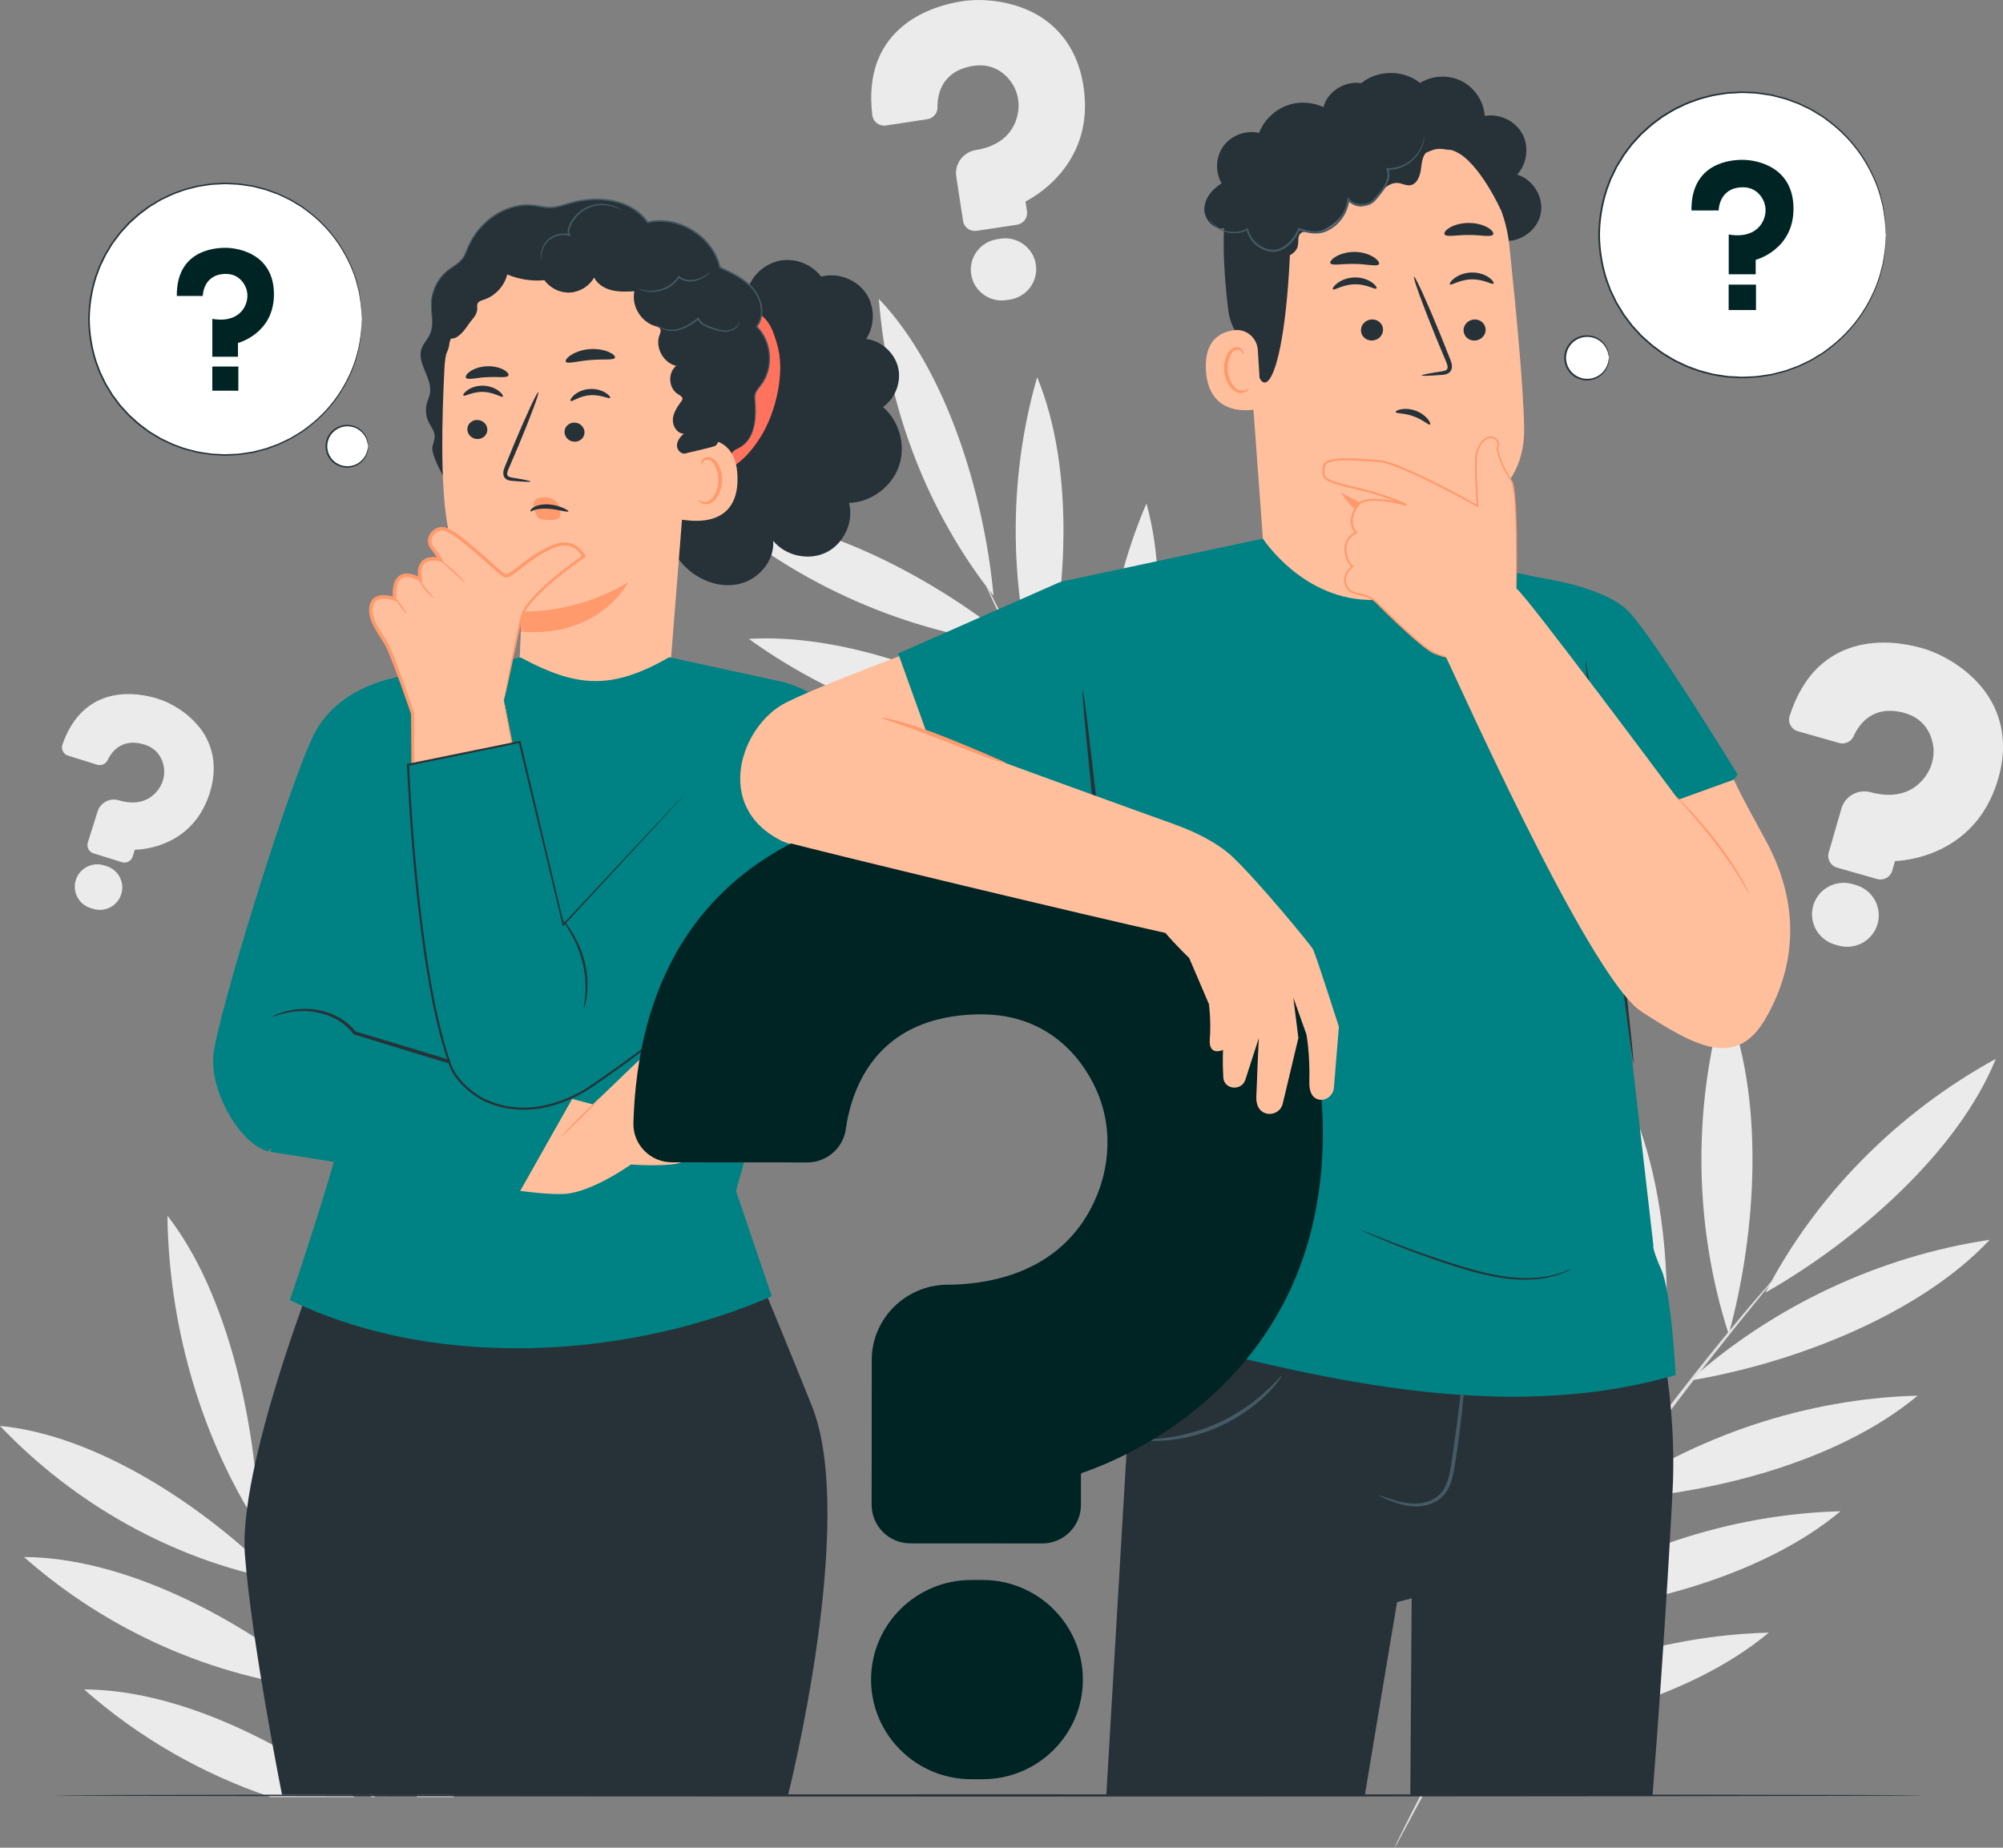 <svg width="181" height="167" viewBox="0 0 181 167" fill="none" xmlns="http://www.w3.org/2000/svg">
<rect x="0" y="0" width="181" height="167" fill="#808080" stroke="none"/>
<g clip-path="url(#clip0_976_6019)">
<path d="M93.068 0.999C90.912 -0.015 88.515 -0.129 86.991 0.104C85.563 0.321 83.499 0.862 81.76 2.215C80.68 3.057 79.876 4.105 79.371 5.328C78.773 6.78 78.59 8.491 78.827 10.415C78.862 10.704 79.011 10.96 79.245 11.135C79.478 11.31 79.769 11.386 80.06 11.341L83.801 10.773C84.33 10.693 84.724 10.232 84.717 9.702C84.705 8.51 85.1 6.437 87.891 5.964C90.02 5.606 91.135 7.008 91.514 7.629C92.134 8.639 92.214 9.935 91.728 11.097C90.981 12.88 89.189 13.41 88.186 13.562C87.033 13.741 86.237 14.816 86.413 15.955L87.026 19.964C87.114 20.551 87.665 20.951 88.255 20.863L91.9 20.311C92.49 20.223 92.892 19.674 92.804 19.088L92.674 18.245C92.674 18.226 92.681 18.207 92.701 18.196C93.482 17.784 94.975 16.843 96.201 15.197C97.763 13.097 98.337 10.605 97.905 7.789C97.288 3.762 94.929 1.868 93.061 0.991L93.068 0.999Z" fill="#EBEBEB"/>
<path d="M90.418 21.572L90.101 21.622C88.576 21.854 87.523 23.276 87.757 24.792C87.991 26.309 89.419 27.357 90.943 27.124L91.261 27.075C92.785 26.842 93.838 25.421 93.604 23.904C93.371 22.388 91.942 21.34 90.418 21.572Z" fill="#EBEBEB"/>
<path d="M17.968 65.679C16.884 64.33 15.356 63.495 14.288 63.16C13.284 62.847 11.76 62.542 10.19 62.874C9.214 63.08 8.352 63.51 7.629 64.151C6.771 64.909 6.101 65.968 5.641 67.302C5.572 67.5 5.588 67.717 5.683 67.904C5.779 68.094 5.944 68.236 6.15 68.296L8.777 69.116C9.149 69.23 9.555 69.055 9.719 68.708C10.095 67.923 11.018 66.696 12.997 67.279C14.502 67.721 14.782 68.994 14.832 69.52C14.912 70.377 14.548 71.25 13.859 71.852C12.798 72.781 11.458 72.553 10.753 72.336C9.942 72.084 9.076 72.534 8.823 73.334L7.935 76.146C7.805 76.558 8.035 76.996 8.448 77.125L11.006 77.926C11.42 78.055 11.86 77.827 11.99 77.415L12.178 76.824C12.178 76.824 12.197 76.802 12.209 76.802C12.852 76.779 14.131 76.641 15.46 75.956C17.156 75.079 18.331 73.635 18.956 71.657C19.848 68.83 18.914 66.841 17.975 65.671L17.968 65.679Z" fill="#EBEBEB"/>
<path d="M9.624 78.28L9.402 78.211C8.33 77.876 7.189 78.47 6.852 79.537C6.515 80.604 7.112 81.74 8.184 82.075L8.407 82.144C9.479 82.479 10.62 81.885 10.957 80.818C11.294 79.751 10.697 78.615 9.624 78.28Z" fill="#EBEBEB"/>
<path d="M131.461 156.979C140.781 156.575 152.603 153.614 159.832 147.563C149.853 147.818 139.759 151.168 131.461 156.979Z" fill="#EBEBEB"/>
<path d="M137.943 146.008C147.264 145.604 159.085 142.643 166.315 136.592C156.336 136.848 146.241 140.197 137.943 146.008Z" fill="#EBEBEB"/>
<path d="M144.913 135.559C154.234 135.155 166.055 132.195 173.284 126.144C163.305 126.399 153.211 129.748 144.913 135.559Z" fill="#EBEBEB"/>
<path d="M152.69 124.783C161.961 123.248 173.388 118.888 179.802 112.056C169.85 113.531 160.207 118.058 152.69 124.783Z" fill="#EBEBEB"/>
<path d="M159.529 116.831C167.762 112.144 176.934 104.146 180.349 95.702C171.442 100.575 164.036 108.09 159.529 116.831Z" fill="#EBEBEB"/>
<path d="M156.213 120.592C158.748 111.393 159.537 99.024 155.815 90.252C152.928 100.053 153.07 110.845 156.213 120.592Z" fill="#EBEBEB"/>
<path d="M149.619 129.383C151.415 119.624 151.097 106.707 146.403 97.881C144.293 108.292 145.438 119.498 149.619 129.383Z" fill="#EBEBEB"/>
<path d="M141.762 140.166C143.558 130.407 143.24 117.49 138.545 108.665C136.435 119.075 137.58 130.282 141.762 140.166Z" fill="#EBEBEB"/>
<path d="M133.383 153.827C135.179 144.069 134.861 131.151 130.166 122.326C128.056 132.736 129.201 143.943 133.383 153.827Z" fill="#EBEBEB"/>
<path d="M130.189 158.868C128.837 161.349 127.781 163.376 127.084 164.79C126.743 165.476 126.475 166.021 126.279 166.421C126.199 166.592 126.134 166.733 126.076 166.848C126.034 166.947 126.015 166.996 126.019 167C126.023 167 126.054 166.958 126.107 166.867C126.168 166.756 126.245 166.619 126.341 166.455C126.551 166.063 126.839 165.529 127.202 164.855C127.938 163.46 129.029 161.452 130.407 158.99C131.778 156.525 133.471 153.621 135.397 150.424C137.338 147.239 139.533 143.771 141.922 140.189C146.713 133.033 151.4 126.791 154.9 122.364C156.65 120.146 158.086 118.37 159.089 117.151C159.571 116.556 159.954 116.084 160.234 115.737C160.353 115.588 160.448 115.463 160.525 115.364C160.59 115.28 160.621 115.234 160.617 115.23C160.613 115.226 160.571 115.265 160.498 115.341C160.414 115.436 160.307 115.55 160.18 115.691C159.885 116.027 159.487 116.484 158.982 117.063C157.944 118.256 156.477 120.012 154.701 122.211C151.147 126.605 146.422 132.831 141.623 139.999" fill="#E0E0E0"/>
<path d="M114.102 94.718C117.502 86.362 119.643 74.774 117.184 65.976C113.386 74.854 112.291 85.078 114.102 94.718Z" fill="#EBEBEB"/>
<path d="M106.979 84.59C110.379 76.234 112.52 64.646 110.061 55.848C106.263 64.726 105.168 74.95 106.979 84.59Z" fill="#EBEBEB"/>
<path d="M100.515 74.248C103.915 65.892 106.056 54.304 103.598 45.505C99.799 54.384 98.704 64.608 100.515 74.248Z" fill="#EBEBEB"/>
<path d="M94.085 63.065C96.46 54.293 97.199 42.488 93.722 34.093C91.018 43.437 91.148 53.74 94.085 63.065Z" fill="#EBEBEB"/>
<path d="M89.781 53.847C88.939 44.717 85.538 33.426 79.419 27.017C80.154 36.814 83.838 46.355 89.781 53.847Z" fill="#EBEBEB"/>
<path d="M91.785 58.275C84.639 52.334 73.975 46.653 64.685 46.386C72.225 52.879 81.863 57.109 91.785 58.275Z" fill="#EBEBEB"/>
<path d="M96.928 67.622C88.989 62.104 77.39 57.177 67.66 57.741C76.054 63.796 86.462 67.309 96.928 67.622Z" fill="#EBEBEB"/>
<path d="M103.33 78.878C95.392 73.361 83.793 68.434 74.062 68.998C82.456 75.053 92.864 78.566 103.33 78.878Z" fill="#EBEBEB"/>
<path d="M112.08 91.754C104.142 86.236 92.543 81.309 82.812 81.873C91.206 87.928 101.614 91.442 112.08 91.754Z" fill="#EBEBEB"/>
<path d="M115.273 96.597C116.931 98.784 118.302 100.534 119.279 101.719C119.754 102.294 120.125 102.747 120.401 103.083C120.519 103.224 120.619 103.338 120.699 103.433C120.768 103.51 120.807 103.548 120.81 103.544C120.814 103.544 120.787 103.494 120.726 103.411C120.653 103.311 120.565 103.19 120.454 103.041C120.19 102.698 119.834 102.229 119.382 101.639C118.44 100.427 117.1 98.659 115.469 96.456C113.83 94.258 111.934 91.598 109.874 88.614C107.829 85.623 105.635 82.296 103.418 78.749C98.995 71.65 95.346 65.012 92.826 60.146C91.562 57.715 90.563 55.733 89.889 54.358C89.556 53.695 89.291 53.165 89.096 52.78C89.012 52.616 88.939 52.483 88.882 52.372C88.832 52.281 88.805 52.235 88.797 52.239C88.794 52.239 88.809 52.292 88.851 52.388C88.901 52.502 88.962 52.639 89.035 52.811C89.215 53.203 89.46 53.74 89.77 54.415C90.41 55.809 91.378 57.806 92.611 60.256C95.081 65.153 98.7 71.821 103.131 78.928" fill="#E0E0E0"/>
<path d="M178.982 62.002C177.412 60.146 175.237 59.022 173.72 58.591C172.304 58.187 170.151 57.814 167.957 58.336C166.594 58.66 165.399 59.292 164.404 60.214C163.224 61.308 162.324 62.821 161.719 64.711C161.627 64.993 161.658 65.294 161.8 65.557C161.941 65.82 162.179 66.01 162.47 66.094L166.188 67.153C166.713 67.302 167.276 67.043 167.498 66.547C167.996 65.435 169.252 63.678 172.051 64.425C174.184 64.996 174.616 66.772 174.705 67.508C174.846 68.708 174.368 69.946 173.418 70.819C171.959 72.16 170.067 71.89 169.072 71.608C167.923 71.284 166.724 71.943 166.399 73.079L165.25 77.061C165.081 77.644 165.422 78.249 166.004 78.417L169.627 79.45C170.213 79.618 170.822 79.278 170.99 78.699L171.231 77.861C171.235 77.842 171.254 77.827 171.277 77.827C172.181 77.773 173.973 77.537 175.811 76.527C178.162 75.239 179.763 73.166 180.571 70.369C181.724 66.365 180.345 63.606 178.982 61.998V62.002Z" fill="#EBEBEB"/>
<path d="M167.708 79.991L167.39 79.9C165.874 79.469 164.288 80.342 163.852 81.851C163.419 83.36 164.296 84.938 165.812 85.372L166.13 85.463C167.647 85.894 169.232 85.021 169.665 83.512C170.097 82.003 169.22 80.426 167.704 79.991H167.708Z" fill="#EBEBEB"/>
<path d="M56.264 94.585C54.456 93.24 52.258 92.684 50.799 92.612C49.436 92.543 47.418 92.657 45.549 93.587C44.389 94.162 43.443 94.986 42.742 96.026C41.911 97.26 41.417 98.811 41.272 100.64C41.249 100.915 41.341 101.181 41.521 101.387C41.705 101.597 41.958 101.719 42.237 101.73L45.814 101.909C46.319 101.936 46.771 101.582 46.867 101.09C47.081 99.981 47.843 98.137 50.524 98.225C52.565 98.293 53.331 99.802 53.568 100.45C53.951 101.502 53.779 102.717 53.108 103.704C52.078 105.217 50.313 105.369 49.356 105.324C48.253 105.274 47.311 106.12 47.253 107.21L47.058 111.039C47.031 111.599 47.464 112.076 48.027 112.106L51.512 112.282C52.075 112.308 52.553 111.878 52.584 111.317L52.626 110.513C52.626 110.494 52.641 110.479 52.66 110.472C53.465 110.235 55.027 109.645 56.474 108.353C58.32 106.699 59.327 104.497 59.465 101.806C59.66 97.958 57.834 95.755 56.268 94.589L56.264 94.585Z" fill="#EBEBEB"/>
<path d="M49.895 113.162L49.589 113.146C48.13 113.074 46.886 114.194 46.813 115.646C46.74 117.098 47.866 118.336 49.325 118.409L49.631 118.424C51.09 118.496 52.335 117.376 52.407 115.924C52.48 114.472 51.355 113.234 49.895 113.162Z" fill="#EBEBEB"/>
<path d="M37.665 162.424H40.974C42.923 155.519 43.857 147.837 42.582 141.413C39.595 147.852 37.922 155.104 37.665 162.424Z" fill="#EBEBEB"/>
<path d="M37.037 130.385C32.971 139.157 31.328 149.434 32.404 159.334C32.442 159.41 32.477 159.49 32.515 159.566C36.195 151.198 38.852 139.519 37.037 130.385Z" fill="#EBEBEB"/>
<path d="M28.306 118.043C25.323 127.085 24.771 137.195 26.717 146.614C26.835 146.9 26.958 147.193 27.084 147.487C29.776 138.654 31.094 126.769 28.31 118.043H28.306Z" fill="#EBEBEB"/>
<path d="M22.62 136.543C22.589 136.444 22.574 136.391 22.578 136.387C22.582 136.387 22.608 136.433 22.651 136.528C22.7 136.646 22.758 136.787 22.831 136.958C22.888 137.103 22.957 137.279 23.03 137.461C23.16 137.671 23.286 137.888 23.424 138.094C23.152 128.659 20.575 116.843 15.13 109.881C15.256 119.59 17.986 129.223 22.819 137.118C22.804 137.077 22.785 137.027 22.773 136.985C22.712 136.806 22.662 136.661 22.624 136.539L22.62 136.543Z" fill="#EBEBEB"/>
<path d="M24.902 142.739C24.875 142.666 24.848 142.598 24.818 142.525C18.369 136.063 8.7 129.714 0 128.876C6.747 135.975 15.601 140.898 24.902 142.739Z" fill="#EBEBEB"/>
<path d="M29.417 152.695C29.382 152.665 29.344 152.634 29.31 152.604C29.321 152.631 29.332 152.661 29.348 152.688C29.371 152.688 29.394 152.695 29.421 152.695H29.417Z" fill="#EBEBEB"/>
<path d="M2.172 140.731C9.693 147.38 19.216 151.602 28.996 152.65C28.927 152.49 28.858 152.334 28.789 152.178C21.579 146.214 11.186 140.754 2.168 140.731H2.172Z" fill="#EBEBEB"/>
<path d="M7.605 152.696C12.53 157.051 18.316 160.359 24.474 162.424H32.04C25.01 157.169 15.747 152.715 7.605 152.696Z" fill="#EBEBEB"/>
<path d="M25.737 144.857C26.591 147.003 27.617 149.476 28.793 152.173C28.862 152.33 28.931 152.486 29 152.646C30.328 155.679 31.849 158.983 33.53 162.424H33.897C33.422 161.46 32.963 160.507 32.515 159.566C32.477 159.49 32.442 159.41 32.404 159.333C31.305 157.017 30.282 154.787 29.344 152.688C29.333 152.661 29.321 152.631 29.306 152.604C28.498 150.786 27.755 149.072 27.085 147.483C26.959 147.189 26.836 146.896 26.717 146.61C26.449 145.97 26.193 145.349 25.948 144.758C24.891 142.178 24.052 140.083 23.489 138.627C23.309 138.174 23.16 137.793 23.026 137.461C22.953 137.278 22.884 137.103 22.827 136.958C22.754 136.787 22.697 136.642 22.647 136.527C22.605 136.432 22.582 136.383 22.574 136.386C22.57 136.386 22.582 136.44 22.616 136.543C22.658 136.661 22.704 136.809 22.765 136.988C22.781 137.03 22.796 137.08 22.811 137.122C22.953 137.522 23.137 138.04 23.367 138.684C23.723 139.686 24.213 140.986 24.814 142.529C24.841 142.598 24.868 142.67 24.898 142.742C25.159 143.409 25.434 144.114 25.733 144.861L25.737 144.857Z" fill="#E0E0E0"/>
<path d="M173.709 162.275C173.709 162.332 135.922 162.378 89.323 162.378C42.724 162.378 4.925 162.332 4.925 162.275C4.925 162.218 42.705 162.172 89.323 162.172C135.941 162.172 173.709 162.218 173.709 162.275Z" fill="#263238"/>
<path d="M24.823 40.299C31.175 37.851 34.33 30.742 31.87 24.421C29.41 18.1 22.266 14.96 15.914 17.408C9.562 19.856 6.406 26.965 8.866 33.286C11.326 39.607 18.47 42.747 24.823 40.299Z" fill="white"/>
<path d="M32.704 28.853C32.704 28.853 32.697 28.785 32.685 28.655C32.677 28.518 32.662 28.323 32.647 28.072C32.639 27.942 32.631 27.801 32.62 27.641C32.605 27.485 32.57 27.314 32.543 27.127C32.513 26.94 32.482 26.742 32.448 26.529C32.421 26.315 32.34 26.094 32.287 25.858C32.069 24.909 31.624 23.789 30.92 22.604C30.211 21.423 29.189 20.184 27.795 19.136C27.619 19.007 27.443 18.877 27.263 18.744C27.075 18.622 26.88 18.511 26.684 18.393C26.485 18.283 26.298 18.146 26.087 18.05C25.877 17.951 25.666 17.848 25.451 17.745C25.344 17.696 25.237 17.643 25.126 17.593C25.015 17.551 24.9 17.509 24.785 17.471C24.555 17.387 24.326 17.303 24.096 17.22C23.862 17.143 23.617 17.094 23.372 17.025C23.127 16.968 22.886 16.884 22.629 16.858C22.124 16.785 21.611 16.682 21.078 16.678C20.814 16.671 20.546 16.644 20.278 16.648C20.01 16.663 19.738 16.675 19.466 16.69C19.328 16.698 19.194 16.698 19.056 16.717L18.647 16.778C18.375 16.823 18.095 16.854 17.823 16.911C17.284 17.056 16.721 17.166 16.188 17.387C15.637 17.562 15.12 17.833 14.588 18.088C14.327 18.229 14.082 18.389 13.826 18.542C13.699 18.622 13.565 18.691 13.447 18.782L13.087 19.052C12.589 19.392 12.152 19.818 11.697 20.23C11.49 20.455 11.283 20.683 11.072 20.912L10.915 21.084L10.774 21.27L10.494 21.644L10.211 22.017L9.966 22.417L9.721 22.821L9.598 23.023L9.495 23.236C9.357 23.522 9.219 23.808 9.077 24.098C8.966 24.399 8.855 24.7 8.744 25.001C8.346 26.224 8.128 27.523 8.112 28.849C8.131 30.172 8.346 31.475 8.744 32.698C8.855 32.999 8.966 33.3 9.077 33.601C9.215 33.891 9.357 34.176 9.495 34.462L9.598 34.676L9.721 34.878L9.966 35.282L10.211 35.682L10.494 36.059L10.774 36.432L10.915 36.619L11.072 36.79C11.283 37.019 11.49 37.248 11.697 37.472C12.152 37.884 12.589 38.307 13.087 38.65L13.447 38.92C13.565 39.012 13.699 39.081 13.826 39.161C14.082 39.313 14.331 39.473 14.588 39.614C15.12 39.869 15.637 40.14 16.188 40.315C16.721 40.536 17.284 40.647 17.823 40.791C18.099 40.849 18.375 40.879 18.647 40.925L19.056 40.986C19.194 41.005 19.328 41.001 19.466 41.013C19.738 41.028 20.01 41.039 20.278 41.054C20.546 41.058 20.814 41.032 21.078 41.024C21.611 41.024 22.124 40.917 22.629 40.845C22.886 40.818 23.127 40.734 23.372 40.677C23.613 40.612 23.862 40.563 24.096 40.483C24.329 40.399 24.559 40.315 24.785 40.231C24.9 40.189 25.011 40.148 25.126 40.109C25.233 40.06 25.344 40.007 25.451 39.957C25.666 39.854 25.877 39.755 26.087 39.652C26.302 39.557 26.489 39.42 26.684 39.309C26.88 39.191 27.075 39.081 27.263 38.959C27.443 38.825 27.619 38.696 27.795 38.566C29.189 37.518 30.211 36.284 30.92 35.099C31.624 33.91 32.069 32.789 32.287 31.844C32.34 31.608 32.421 31.391 32.448 31.174C32.482 30.96 32.513 30.762 32.543 30.576C32.57 30.389 32.605 30.221 32.62 30.061C32.628 29.905 32.639 29.76 32.647 29.631C32.662 29.379 32.673 29.185 32.685 29.047C32.693 28.918 32.704 28.849 32.704 28.849C32.704 28.849 32.704 28.918 32.704 29.047C32.7 29.185 32.693 29.379 32.681 29.631C32.677 29.76 32.67 29.905 32.662 30.061C32.647 30.217 32.616 30.389 32.593 30.576C32.566 30.762 32.536 30.96 32.505 31.177C32.482 31.395 32.406 31.612 32.352 31.852C32.141 32.808 31.705 33.936 31.004 35.137C30.299 36.333 29.273 37.583 27.872 38.646C27.695 38.776 27.519 38.909 27.339 39.046C27.152 39.168 26.953 39.282 26.757 39.404C26.558 39.519 26.367 39.656 26.152 39.755C25.942 39.858 25.727 39.961 25.509 40.064C25.402 40.117 25.291 40.167 25.183 40.22C25.069 40.262 24.954 40.304 24.839 40.346C24.609 40.429 24.375 40.513 24.142 40.601C23.904 40.681 23.655 40.73 23.41 40.799C23.162 40.856 22.92 40.944 22.66 40.971C22.147 41.043 21.63 41.15 21.094 41.154C20.826 41.165 20.558 41.192 20.286 41.188C20.014 41.176 19.742 41.161 19.466 41.146C19.328 41.138 19.191 41.138 19.053 41.119L18.639 41.058C18.363 41.013 18.084 40.982 17.804 40.925C17.257 40.776 16.69 40.67 16.15 40.445C15.595 40.27 15.07 39.995 14.53 39.74C14.27 39.599 14.017 39.435 13.757 39.282C13.63 39.203 13.492 39.134 13.374 39.042L13.006 38.772C12.501 38.429 12.06 37.998 11.597 37.583C11.386 37.354 11.176 37.122 10.965 36.893L10.808 36.718L10.666 36.531L10.383 36.154L10.096 35.773L9.847 35.365L9.598 34.958L9.472 34.752L9.364 34.535C9.223 34.245 9.085 33.955 8.943 33.662C8.832 33.357 8.717 33.052 8.606 32.748C8.2 31.509 7.982 30.191 7.967 28.849C7.986 27.508 8.204 26.193 8.606 24.955C8.717 24.65 8.832 24.345 8.943 24.04C9.085 23.751 9.227 23.457 9.364 23.168L9.472 22.951L9.598 22.745L9.847 22.337L10.096 21.929L10.383 21.548L10.666 21.171L10.808 20.984L10.965 20.809C11.176 20.577 11.386 20.348 11.597 20.119C12.06 19.704 12.501 19.273 13.006 18.93L13.37 18.66C13.492 18.569 13.627 18.5 13.753 18.42C14.013 18.267 14.262 18.104 14.526 17.963C15.066 17.707 15.587 17.433 16.146 17.258C16.686 17.033 17.253 16.926 17.8 16.778C18.08 16.72 18.36 16.69 18.635 16.644L19.049 16.583C19.187 16.564 19.325 16.568 19.462 16.557C19.738 16.541 20.01 16.53 20.282 16.515C20.554 16.515 20.822 16.538 21.09 16.549C21.626 16.553 22.143 16.659 22.656 16.732C22.913 16.759 23.158 16.846 23.407 16.903C23.652 16.972 23.901 17.021 24.138 17.102C24.372 17.189 24.605 17.273 24.835 17.357C24.95 17.399 25.065 17.441 25.18 17.483C25.291 17.536 25.398 17.585 25.505 17.639C25.72 17.742 25.934 17.845 26.148 17.947C26.363 18.047 26.55 18.184 26.753 18.298C26.949 18.42 27.148 18.53 27.335 18.656C27.515 18.79 27.695 18.923 27.868 19.056C29.269 20.119 30.292 21.369 31 22.566C31.701 23.766 32.141 24.898 32.348 25.85C32.402 26.09 32.478 26.308 32.501 26.525C32.532 26.738 32.562 26.94 32.589 27.127C32.616 27.314 32.647 27.485 32.662 27.641C32.67 27.798 32.673 27.942 32.681 28.072C32.689 28.323 32.697 28.518 32.704 28.655C32.708 28.788 32.704 28.853 32.704 28.853Z" fill="#263238"/>
<path d="M15.982 26.75H18.325C18.325 26.75 18.325 24.791 20.37 24.757C21.431 24.738 21.982 25.431 22.204 25.961C22.465 26.578 22.384 27.279 22.036 27.851C21.638 28.502 20.768 29.097 19.187 28.819V32.24H21.504V30.998C21.504 30.998 24.755 30.164 24.755 26.601C24.755 23.038 21.684 22.398 20.366 22.398C19.359 22.398 15.936 22.642 15.978 26.753L15.982 26.75Z" fill="#002324"/>
<path d="M21.538 33.128H19.186V35.312H21.538V33.128Z" fill="#002324"/>
<path d="M33.261 40.334C33.261 41.371 32.419 42.209 31.377 42.209C30.336 42.209 29.493 41.371 29.493 40.334C29.493 39.298 30.336 38.459 31.377 38.459C32.419 38.459 33.261 39.298 33.261 40.334Z" fill="white"/>
<path d="M33.262 40.334C33.262 40.334 33.25 40.166 33.173 39.885C33.097 39.606 32.906 39.203 32.484 38.89C32.078 38.578 31.408 38.402 30.761 38.642C30.443 38.757 30.141 38.974 29.922 39.271C29.7 39.565 29.578 39.946 29.574 40.334C29.574 40.723 29.7 41.1 29.922 41.397C30.137 41.695 30.443 41.912 30.761 42.026C31.408 42.266 32.078 42.091 32.484 41.778C32.906 41.466 33.097 41.062 33.173 40.784C33.25 40.502 33.246 40.334 33.262 40.334C33.265 40.334 33.269 40.376 33.269 40.456C33.269 40.536 33.262 40.654 33.231 40.799C33.17 41.089 32.986 41.523 32.549 41.866C32.128 42.209 31.412 42.411 30.711 42.159C30.367 42.038 30.034 41.809 29.8 41.485C29.559 41.165 29.421 40.757 29.417 40.334C29.417 39.911 29.559 39.5 29.8 39.183C30.037 38.859 30.367 38.631 30.711 38.509C31.412 38.258 32.128 38.459 32.549 38.802C32.986 39.145 33.17 39.58 33.231 39.869C33.262 40.018 33.273 40.136 33.269 40.212C33.269 40.292 33.265 40.334 33.262 40.334Z" fill="#263238"/>
<path d="M166.618 30.354C171.68 25.317 171.68 17.15 166.618 12.113C161.556 7.075 153.349 7.075 148.287 12.113C143.225 17.15 143.225 25.317 148.287 30.354C153.349 35.391 161.556 35.391 166.618 30.354Z" fill="white"/>
<path d="M170.411 21.232C170.411 21.232 170.404 21.16 170.392 21.023C170.385 20.878 170.369 20.676 170.354 20.409C170.346 20.276 170.339 20.123 170.327 19.96C170.308 19.796 170.274 19.617 170.247 19.422C170.216 19.228 170.182 19.018 170.147 18.794C170.12 18.569 170.036 18.34 169.979 18.089C169.749 17.094 169.282 15.917 168.543 14.667C167.8 13.425 166.724 12.125 165.261 11.024C165.077 10.887 164.89 10.75 164.702 10.609C164.507 10.479 164.3 10.365 164.097 10.239C163.89 10.121 163.691 9.976 163.469 9.877C163.247 9.77 163.025 9.664 162.799 9.557C162.688 9.504 162.573 9.45 162.458 9.397C162.339 9.355 162.221 9.309 162.102 9.267C161.861 9.18 161.619 9.092 161.378 9.004C161.133 8.924 160.873 8.871 160.62 8.802C160.363 8.745 160.107 8.654 159.839 8.627C159.306 8.551 158.766 8.444 158.207 8.44C157.928 8.433 157.648 8.402 157.369 8.41C157.085 8.425 156.802 8.44 156.515 8.456C156.373 8.467 156.228 8.463 156.086 8.482L155.657 8.547C155.37 8.593 155.079 8.627 154.792 8.688C154.221 8.841 153.635 8.959 153.072 9.191C152.494 9.374 151.95 9.66 151.391 9.927C151.119 10.075 150.859 10.243 150.591 10.403C150.461 10.487 150.319 10.559 150.193 10.654L149.814 10.936C149.289 11.294 148.833 11.74 148.351 12.171C148.132 12.407 147.914 12.647 147.696 12.887L147.531 13.066L147.382 13.261L147.087 13.653L146.792 14.05L146.532 14.473L146.271 14.895L146.141 15.109L146.03 15.334C145.885 15.635 145.739 15.936 145.594 16.237C145.479 16.553 145.36 16.869 145.245 17.186C144.824 18.474 144.598 19.838 144.579 21.229C144.598 22.619 144.824 23.987 145.241 25.271C145.36 25.588 145.475 25.904 145.59 26.22C145.735 26.521 145.881 26.826 146.026 27.123L146.137 27.348L146.268 27.562L146.528 27.985L146.788 28.408L147.083 28.804L147.378 29.196L147.527 29.391L147.692 29.57C147.91 29.81 148.129 30.05 148.347 30.286C148.826 30.717 149.285 31.166 149.81 31.521L150.189 31.803C150.315 31.898 150.457 31.97 150.587 32.054C150.855 32.214 151.116 32.386 151.391 32.531C151.95 32.797 152.494 33.083 153.072 33.266C153.631 33.498 154.221 33.613 154.792 33.769C155.079 33.83 155.374 33.86 155.657 33.91L156.086 33.975C156.228 33.994 156.373 33.994 156.515 34.001C156.802 34.017 157.085 34.032 157.369 34.047C157.652 34.051 157.932 34.024 158.207 34.017C158.766 34.017 159.303 33.902 159.839 33.83C160.107 33.803 160.359 33.712 160.62 33.655C160.876 33.586 161.133 33.533 161.378 33.453C161.623 33.365 161.864 33.277 162.106 33.19C162.224 33.148 162.343 33.102 162.462 33.06C162.577 33.007 162.688 32.953 162.803 32.9C163.028 32.794 163.251 32.687 163.473 32.58C163.695 32.481 163.894 32.336 164.101 32.218C164.304 32.092 164.51 31.974 164.706 31.849C164.893 31.707 165.081 31.57 165.265 31.433C166.728 30.332 167.804 29.032 168.547 27.79C169.286 26.544 169.753 25.367 169.983 24.368C170.04 24.121 170.124 23.892 170.151 23.663C170.185 23.439 170.22 23.229 170.251 23.035C170.281 22.84 170.316 22.661 170.331 22.497C170.342 22.334 170.35 22.181 170.358 22.048C170.373 21.781 170.388 21.579 170.396 21.434C170.408 21.297 170.415 21.225 170.415 21.225C170.415 21.225 170.415 21.297 170.415 21.434C170.411 21.579 170.404 21.781 170.392 22.048C170.388 22.185 170.381 22.334 170.373 22.501C170.358 22.669 170.327 22.848 170.3 23.042C170.27 23.237 170.239 23.45 170.208 23.675C170.185 23.904 170.101 24.132 170.048 24.384C169.829 25.386 169.366 26.575 168.631 27.836C167.888 29.093 166.812 30.404 165.341 31.525C165.158 31.662 164.97 31.803 164.778 31.944C164.583 32.073 164.373 32.191 164.17 32.321C163.959 32.439 163.76 32.588 163.534 32.687C163.312 32.794 163.086 32.904 162.86 33.011C162.745 33.064 162.63 33.121 162.515 33.175C162.397 33.216 162.274 33.262 162.155 33.308C161.914 33.395 161.669 33.487 161.424 33.575C161.175 33.658 160.915 33.712 160.658 33.78C160.398 33.841 160.141 33.933 159.869 33.959C159.329 34.036 158.786 34.15 158.223 34.154C157.943 34.165 157.66 34.192 157.373 34.188C157.085 34.173 156.798 34.161 156.511 34.146C156.365 34.135 156.22 34.139 156.074 34.12L155.638 34.055C155.347 34.009 155.052 33.975 154.761 33.914C154.187 33.758 153.589 33.643 153.023 33.411C152.437 33.224 151.885 32.938 151.322 32.668C151.047 32.519 150.782 32.348 150.51 32.188C150.376 32.104 150.235 32.031 150.108 31.936L149.725 31.65C149.193 31.288 148.73 30.835 148.244 30.401C148.021 30.16 147.803 29.916 147.581 29.677L147.413 29.494L147.263 29.295L146.965 28.899L146.666 28.499L146.402 28.072L146.137 27.642L146.007 27.424L145.896 27.196C145.751 26.891 145.601 26.586 145.452 26.281C145.333 25.961 145.215 25.641 145.096 25.321C144.671 24.018 144.441 22.635 144.422 21.225C144.441 19.819 144.671 18.432 145.096 17.128C145.215 16.808 145.333 16.488 145.452 16.168C145.601 15.863 145.747 15.559 145.896 15.254L146.007 15.025L146.137 14.808L146.402 14.377L146.666 13.95L146.965 13.55L147.263 13.154L147.413 12.956L147.581 12.773C147.803 12.529 148.025 12.289 148.244 12.049C148.73 11.615 149.193 11.161 149.725 10.799L150.108 10.513C150.235 10.418 150.376 10.346 150.51 10.262C150.782 10.102 151.047 9.93 151.322 9.782C151.889 9.511 152.44 9.225 153.023 9.042C153.589 8.81 154.187 8.692 154.761 8.539C155.052 8.479 155.347 8.448 155.638 8.399L156.074 8.334C156.22 8.315 156.365 8.315 156.511 8.307C156.802 8.292 157.089 8.28 157.373 8.265C157.66 8.265 157.939 8.288 158.223 8.299C158.786 8.303 159.329 8.414 159.869 8.494C160.141 8.524 160.398 8.616 160.658 8.673C160.915 8.741 161.175 8.799 161.424 8.879C161.669 8.97 161.914 9.058 162.155 9.145C162.278 9.191 162.397 9.233 162.515 9.279C162.63 9.332 162.745 9.389 162.86 9.443C163.086 9.553 163.312 9.66 163.534 9.766C163.76 9.869 163.959 10.014 164.17 10.132C164.376 10.258 164.583 10.38 164.778 10.509C164.966 10.65 165.154 10.791 165.341 10.929C166.812 12.045 167.892 13.36 168.631 14.617C169.366 15.879 169.829 17.067 170.048 18.07C170.105 18.321 170.185 18.55 170.208 18.778C170.243 19.003 170.274 19.213 170.3 19.411C170.327 19.605 170.362 19.788 170.373 19.952C170.381 20.12 170.385 20.268 170.392 20.405C170.404 20.672 170.411 20.874 170.415 21.019C170.419 21.156 170.415 21.229 170.415 21.229L170.411 21.232Z" fill="#263238"/>
<path d="M152.843 19.023H155.305C155.305 19.023 155.305 16.965 157.453 16.927C158.568 16.908 159.146 17.636 159.383 18.192C159.655 18.84 159.575 19.575 159.207 20.177C158.79 20.863 157.874 21.484 156.216 21.195V24.792H158.652V23.485C158.652 23.485 162.068 22.605 162.068 18.863C162.068 15.121 158.839 14.446 157.457 14.446C156.4 14.446 152.801 14.702 152.847 19.023H152.843Z" fill="#002324"/>
<path d="M158.679 25.725H156.209V28.023H158.679V25.725Z" fill="#002324"/>
<path d="M145.39 32.344C145.39 33.43 144.506 34.314 143.41 34.314C142.315 34.314 141.431 33.434 141.431 32.344C141.431 31.254 142.315 30.374 143.41 30.374C144.506 30.374 145.39 31.254 145.39 32.344Z" fill="white"/>
<path d="M145.391 32.344C145.391 32.344 145.379 32.168 145.299 31.871C145.218 31.578 145.015 31.151 144.575 30.823C144.146 30.496 143.445 30.313 142.764 30.564C142.43 30.686 142.109 30.911 141.883 31.227C141.649 31.536 141.519 31.932 141.515 32.344C141.519 32.755 141.649 33.152 141.883 33.46C142.109 33.773 142.43 34.001 142.764 34.123C143.445 34.375 144.146 34.192 144.575 33.864C145.015 33.536 145.218 33.11 145.299 32.816C145.379 32.519 145.375 32.344 145.391 32.344C145.394 32.344 145.398 32.386 145.402 32.469C145.402 32.553 145.394 32.675 145.36 32.831C145.295 33.136 145.103 33.594 144.644 33.956C144.2 34.318 143.449 34.531 142.71 34.264C142.346 34.139 141.998 33.895 141.753 33.556C141.5 33.22 141.354 32.79 141.351 32.344C141.351 31.898 141.5 31.467 141.753 31.132C142.002 30.793 142.346 30.549 142.71 30.423C143.449 30.16 144.2 30.374 144.64 30.732C145.099 31.09 145.291 31.547 145.356 31.856C145.391 32.012 145.398 32.134 145.398 32.218C145.398 32.302 145.394 32.344 145.387 32.344H145.391Z" fill="#263238"/>
<path d="M73.359 127.058C69.227 116.754 66.125 109.598 66.125 109.598L28.334 115.314C28.334 115.314 21.54 132.644 22.13 140.505C22.72 148.366 25.485 162.214 25.485 162.214H71.218C71.218 162.214 77.498 137.362 73.362 127.058H73.359Z" fill="#263238"/>
<path d="M59.718 41.123C60.013 38.151 60.461 35.159 61.557 32.378C62.648 29.596 64.44 27.012 66.971 25.404L67.622 26.006C68.07 24.73 69.265 23.743 70.609 23.537C71.953 23.331 73.389 23.918 74.201 25.004C75.652 24.616 77.314 25.206 78.191 26.418C79.068 27.63 79.099 29.387 78.268 30.633C79.627 30.804 80.826 31.867 81.151 33.189C81.477 34.512 80.91 36.009 79.788 36.786C81.285 38.075 81.883 40.304 81.224 42.159C80.569 44.019 78.704 45.387 76.725 45.459C77.165 47.17 76.269 49.129 74.683 49.918C73.098 50.71 70.984 50.253 69.87 48.881C70.008 50.661 68.58 52.345 66.837 52.768C65.095 53.191 63.196 52.49 61.928 51.232C60.657 49.975 59.96 48.23 59.688 46.465C59.416 44.701 59.542 42.902 59.718 41.127V41.123Z" fill="#263238"/>
<path d="M67.76 27.954C69.499 28.514 69.855 29.916 70.215 31.082C70.992 33.593 70.119 37.312 68.706 39.534C67.293 41.755 65.742 42.883 63.131 43.261C63.046 39.271 62.962 35.285 62.874 31.295L67.76 27.954Z" fill="#FF725E"/>
<path d="M68.74 34.82C69.927 33.284 69.759 30.876 68.369 29.52C69.131 28.567 68.855 27.1 68.082 26.159C67.308 25.217 66.159 24.676 65.049 24.166C64.44 21.384 61.3 19.425 58.516 20.092C57.065 17.97 53.978 17.638 51.505 18.355C50.9 18.53 50.295 18.755 49.667 18.755C49.203 18.755 48.755 18.629 48.296 18.564C45.78 18.229 43.279 19.989 42.299 22.322C42.142 22.695 42.012 23.087 41.763 23.407C41.437 23.827 40.94 24.074 40.518 24.398C39.607 25.099 39.025 26.212 38.979 27.355C38.937 28.327 39.251 29.36 38.837 30.244C38.63 30.686 38.259 31.044 38.098 31.505C37.631 32.842 39.121 34.206 38.845 35.593C38.788 35.876 38.661 36.138 38.581 36.417C38.42 36.984 38.474 37.609 38.73 38.143C38.929 38.554 39.251 38.928 39.278 39.385C39.297 39.732 39.144 40.059 39.075 40.399C38.906 41.225 40.702 44.422 41.418 44.872L62.912 45.063C64.54 44.731 65.865 43.264 66.022 41.622C66.048 41.347 66.052 41.05 66.221 40.837C66.366 40.654 66.6 40.566 66.807 40.456C68.189 39.717 68.357 37.827 68.212 36.268C68.193 36.051 68.17 35.826 68.223 35.616C68.304 35.308 68.537 35.068 68.729 34.816L68.74 34.82Z" fill="#263238"/>
<path d="M62.583 34.851C62.648 31.067 60.262 26.715 56.483 24.863C54.101 23.697 52.244 23.689 50.992 23.545C48.185 23.221 45.922 24.604 45.922 24.604C44.738 24.882 40.396 28.838 40.17 33.128C39.921 37.899 39.802 43.729 40.407 47.281C41.625 54.418 47.143 55.271 47.143 55.271C47.143 55.26 46.63 67.137 46.63 67.137L57.233 75.783L60.473 61.585L62.587 34.851H62.583Z" fill="#FFBF9D"/>
<path d="M47.139 55.271C47.139 55.271 52.01 55.53 56.766 52.615C56.766 52.615 54.258 57.683 47.059 57.089L47.139 55.271Z" fill="#FF9A6C"/>
<path d="M61.499 41.641C61.495 41.108 62.1 39.846 62.629 39.759C64.038 39.526 66.581 39.61 66.646 43.177C66.73 48.05 61.92 46.964 61.782 46.991C61.001 47.151 61.514 43.481 61.499 41.641Z" fill="#FFBF9D"/>
<path d="M63.099 45.185C63.123 45.169 63.188 45.242 63.329 45.307C63.471 45.367 63.712 45.409 63.969 45.307C64.482 45.108 64.903 44.285 64.915 43.405C64.918 42.959 64.819 42.54 64.654 42.193C64.497 41.839 64.264 41.595 63.999 41.553C63.739 41.496 63.559 41.656 63.502 41.793C63.437 41.93 63.471 42.029 63.444 42.037C63.429 42.049 63.337 41.957 63.375 41.755C63.394 41.656 63.448 41.542 63.563 41.447C63.678 41.351 63.85 41.298 64.034 41.313C64.413 41.332 64.758 41.671 64.938 42.052C65.141 42.433 65.263 42.906 65.255 43.405C65.24 44.388 64.754 45.314 64.045 45.531C63.701 45.627 63.413 45.531 63.264 45.417C63.111 45.299 63.084 45.192 63.099 45.181V45.185Z" fill="#FF9A6C"/>
<path d="M39.117 32.408C39.274 30.636 39.982 28.96 40.84 27.401C41.433 26.323 42.119 25.271 43.053 24.463C43.834 23.793 44.765 23.316 45.699 22.874C48.154 21.716 50.892 20.733 53.542 21.327C54.962 21.647 56.245 22.398 57.49 23.152C58.443 23.732 59.404 24.322 60.205 25.1C60.905 25.782 61.472 26.59 61.966 27.432C63.153 29.436 63.988 31.677 64.149 33.997C64.31 36.318 66.075 38.368 64.708 40.254C64.601 40.399 62.169 40.902 62.001 40.967C61.606 41.123 61.17 40.696 61.173 40.273C61.173 39.85 61.468 39.484 61.786 39.199C61.181 39.179 60.764 38.505 60.802 37.903C60.84 37.301 61.2 36.771 61.56 36.283C61.606 36.219 61.656 36.154 61.667 36.074C61.694 35.868 61.461 35.742 61.281 35.636C60.408 35.121 60.312 33.692 61.105 33.068C59.937 32.797 59.178 31.398 59.596 30.282C59.661 30.107 59.753 29.905 59.665 29.737C59.584 29.573 59.381 29.524 59.205 29.474C57.911 29.093 57.042 27.637 57.325 26.327C56.643 26.361 55.954 26.395 55.292 26.235C54.629 26.075 53.99 25.69 53.687 25.084C53.255 25.862 52.401 26.391 51.508 26.441C50.616 26.491 49.712 26.052 49.199 25.325C48.058 25.435 46.89 25.252 45.837 24.806C45.577 25.866 44.738 26.761 43.7 27.096C43.497 27.161 43.268 27.226 43.168 27.413C43.107 27.531 43.114 27.676 43.122 27.809C43.157 28.491 42.693 28.781 42.314 29.348C41.939 29.916 41.28 30.766 40.622 30.575C40.694 31.734 40.07 32.58 39.09 33.205L39.124 32.404L39.117 32.408Z" fill="#263238"/>
<path d="M38.101 31.513C38.101 31.513 38.147 31.311 38.362 30.987C38.465 30.823 38.611 30.633 38.745 30.389C38.879 30.145 38.982 29.836 39.013 29.474C39.047 29.116 39.013 28.708 38.982 28.27C38.948 27.828 38.909 27.34 39.009 26.822C39.101 26.308 39.308 25.774 39.641 25.279C39.805 25.031 40.005 24.799 40.238 24.585C40.468 24.368 40.736 24.189 41.008 24.006C41.276 23.823 41.548 23.625 41.747 23.362C41.946 23.095 42.072 22.771 42.203 22.44C42.467 21.773 42.857 21.122 43.374 20.546C43.891 19.971 44.519 19.449 45.258 19.075C45.622 18.877 46.024 18.744 46.434 18.626C46.851 18.53 47.28 18.458 47.721 18.469C47.939 18.469 48.161 18.496 48.379 18.515C48.597 18.546 48.816 18.591 49.03 18.629C49.463 18.709 49.903 18.721 50.34 18.618C50.776 18.526 51.205 18.366 51.657 18.252C52.105 18.126 52.572 18.05 53.043 17.997C53.514 17.944 53.997 17.944 54.479 17.97C54.962 18.005 55.444 18.092 55.919 18.222C56.857 18.5 57.773 19.014 58.401 19.818C58.462 19.898 58.523 19.978 58.584 20.058L58.508 20.028C59.986 19.674 61.537 20.058 62.731 20.84C63.938 21.617 64.834 22.825 65.125 24.155L65.087 24.105C65.68 24.38 66.27 24.654 66.814 24.993C67.353 25.328 67.851 25.732 68.227 26.228C68.598 26.727 68.824 27.314 68.878 27.904C68.935 28.495 68.786 29.105 68.422 29.558V29.478C69.123 30.172 69.483 31.094 69.567 31.97C69.651 32.85 69.471 33.711 69.077 34.397C68.989 34.573 68.866 34.729 68.755 34.881C68.636 35.03 68.518 35.171 68.422 35.319C68.326 35.468 68.265 35.632 68.253 35.8C68.238 35.967 68.257 36.139 68.272 36.306C68.33 36.977 68.319 37.602 68.234 38.158C68.15 38.711 67.993 39.199 67.763 39.572C67.541 39.949 67.258 40.208 67.009 40.368C66.756 40.536 66.534 40.605 66.412 40.692C66.285 40.776 66.239 40.845 66.235 40.841C66.235 40.841 66.274 40.769 66.4 40.677C66.522 40.578 66.745 40.506 66.99 40.334C67.235 40.17 67.503 39.911 67.717 39.541C67.936 39.172 68.085 38.692 68.165 38.147C68.242 37.598 68.25 36.981 68.184 36.314C68.169 36.146 68.146 35.975 68.162 35.792C68.173 35.609 68.242 35.43 68.341 35.27C68.441 35.11 68.564 34.969 68.678 34.82C68.786 34.668 68.9 34.519 68.989 34.344C69.368 33.673 69.54 32.835 69.452 31.978C69.368 31.124 69.012 30.225 68.33 29.562L68.292 29.524L68.326 29.482C68.667 29.059 68.805 28.483 68.747 27.916C68.694 27.348 68.475 26.784 68.115 26.308C67.756 25.831 67.269 25.439 66.737 25.107C66.205 24.776 65.619 24.505 65.025 24.231L64.995 24.216L64.987 24.181C64.704 22.89 63.831 21.716 62.651 20.958C61.483 20.195 59.971 19.826 58.538 20.165L58.492 20.177L58.462 20.134C58.404 20.058 58.343 19.982 58.286 19.906C57.684 19.129 56.796 18.626 55.881 18.355C55.417 18.226 54.947 18.145 54.472 18.107C53.997 18.081 53.526 18.081 53.062 18.13C52.599 18.183 52.14 18.256 51.699 18.382C51.255 18.496 50.822 18.656 50.37 18.747C50.145 18.793 49.915 18.824 49.685 18.824C49.455 18.824 49.229 18.793 49.007 18.755C48.789 18.717 48.571 18.675 48.356 18.641C48.142 18.622 47.927 18.591 47.713 18.595C47.284 18.584 46.867 18.656 46.461 18.744C46.062 18.858 45.668 18.988 45.312 19.182C44.584 19.544 43.968 20.055 43.459 20.619C42.946 21.182 42.563 21.823 42.298 22.474C42.164 22.802 42.038 23.137 41.824 23.419C41.609 23.701 41.326 23.903 41.058 24.086C40.786 24.269 40.522 24.444 40.296 24.654C40.07 24.86 39.874 25.088 39.71 25.328C39.38 25.808 39.177 26.33 39.082 26.833C38.982 27.336 39.013 27.82 39.043 28.262C39.074 28.704 39.105 29.112 39.063 29.478C39.032 29.844 38.917 30.16 38.775 30.408C38.634 30.652 38.484 30.838 38.377 30.998C38.27 31.155 38.197 31.284 38.155 31.372C38.113 31.459 38.098 31.509 38.094 31.505L38.101 31.513Z" fill="#455A64"/>
<path d="M56.214 19.045C56.214 19.045 56.084 18.972 55.846 18.858C55.609 18.747 55.245 18.607 54.774 18.557C54.307 18.504 53.733 18.549 53.166 18.805C52.603 19.056 52.059 19.517 51.711 20.138C51.611 20.317 51.527 20.508 51.474 20.691C51.424 20.874 51.416 21.072 51.512 21.205L51.634 21.369L51.435 21.316C50.891 21.167 50.332 21.274 49.923 21.506C49.505 21.739 49.241 22.097 49.099 22.413C48.954 22.737 48.919 23.023 48.916 23.217C48.912 23.412 48.927 23.518 48.916 23.522C48.912 23.522 48.904 23.495 48.892 23.446C48.881 23.396 48.87 23.32 48.866 23.217C48.858 23.019 48.877 22.718 49.015 22.375C49.153 22.036 49.421 21.651 49.861 21.396C50.294 21.14 50.888 21.019 51.474 21.175L51.397 21.285C51.259 21.095 51.278 20.851 51.332 20.649C51.389 20.443 51.477 20.253 51.584 20.062C51.948 19.41 52.523 18.934 53.112 18.679C53.71 18.42 54.311 18.386 54.79 18.454C55.272 18.519 55.64 18.679 55.873 18.808C55.992 18.873 56.08 18.93 56.134 18.976C56.191 19.018 56.218 19.045 56.214 19.049V19.045Z" fill="#455A64"/>
<path d="M64.207 24.578C64.207 24.578 64.157 24.65 64.038 24.753C63.92 24.856 63.74 25.001 63.487 25.142C63.234 25.279 62.905 25.416 62.51 25.443C62.124 25.469 61.66 25.386 61.293 25.084L61.4 25.065C61.354 25.13 61.308 25.199 61.258 25.267C61.205 25.332 61.147 25.397 61.094 25.462C60.737 25.835 60.301 26.094 59.876 26.228C59.451 26.369 59.045 26.407 58.708 26.384C58.371 26.361 58.111 26.281 57.934 26.216C57.762 26.14 57.674 26.09 57.678 26.083C57.689 26.052 58.057 26.258 58.712 26.281C59.037 26.292 59.424 26.243 59.83 26.102C60.232 25.965 60.646 25.717 60.986 25.363C61.04 25.302 61.094 25.241 61.143 25.18C61.189 25.115 61.235 25.05 61.277 24.989L61.323 24.921L61.385 24.97C61.714 25.241 62.139 25.328 62.503 25.309C62.87 25.294 63.192 25.176 63.441 25.054C63.939 24.799 64.192 24.555 64.207 24.578Z" fill="#455A64"/>
<path d="M66.834 29.082C66.834 29.082 66.834 29.112 66.822 29.173C66.807 29.23 66.776 29.314 66.715 29.409C66.596 29.6 66.332 29.836 65.93 29.939C65.528 30.046 65.026 29.969 64.528 29.798C64.279 29.71 64.019 29.623 63.751 29.501C63.49 29.379 63.211 29.2 63.069 28.891C63.058 28.864 63.046 28.838 63.039 28.811L63.154 28.845C62.686 29.215 62.2 29.539 61.706 29.726C61.216 29.92 60.722 29.954 60.331 29.878C59.937 29.806 59.646 29.645 59.481 29.501C59.397 29.432 59.336 29.367 59.301 29.322C59.267 29.276 59.248 29.249 59.252 29.249C59.263 29.242 59.34 29.333 59.512 29.459C59.684 29.584 59.968 29.726 60.343 29.779C60.718 29.836 61.181 29.794 61.652 29.604C62.123 29.417 62.591 29.101 63.058 28.735L63.134 28.674L63.173 28.769C63.18 28.788 63.188 28.811 63.2 28.834C63.314 29.085 63.563 29.253 63.808 29.371C64.057 29.489 64.322 29.581 64.567 29.668C65.053 29.844 65.524 29.924 65.899 29.836C66.278 29.752 66.535 29.546 66.661 29.375C66.791 29.203 66.811 29.078 66.826 29.082H66.834Z" fill="#455A64"/>
<path d="M51.014 38.981C50.984 39.458 51.359 39.877 51.857 39.919C52.355 39.961 52.784 39.61 52.818 39.138C52.849 38.661 52.473 38.242 51.976 38.2C51.478 38.158 51.045 38.509 51.014 38.985V38.981Z" fill="#263238"/>
<path d="M42.233 38.741C42.203 39.217 42.578 39.637 43.076 39.678C43.574 39.72 44.002 39.37 44.037 38.897C44.067 38.421 43.692 38.002 43.194 37.96C42.697 37.918 42.264 38.269 42.233 38.745V38.741Z" fill="#263238"/>
<path d="M41.873 35.75C41.98 35.872 42.685 35.388 43.658 35.422C44.63 35.441 45.331 35.963 45.442 35.849C45.496 35.799 45.389 35.582 45.086 35.346C44.787 35.11 44.27 34.877 43.662 34.858C43.053 34.843 42.536 35.049 42.237 35.266C41.931 35.487 41.82 35.693 41.873 35.75Z" fill="#263238"/>
<path d="M51.57 36.234C51.692 36.344 52.339 35.792 53.312 35.723C54.285 35.643 55.031 36.089 55.131 35.963C55.177 35.906 55.05 35.704 54.721 35.499C54.4 35.297 53.863 35.114 53.255 35.159C52.65 35.205 52.156 35.464 51.876 35.712C51.593 35.96 51.508 36.181 51.566 36.23L51.57 36.234Z" fill="#263238"/>
<path d="M47.936 43.516C47.943 43.462 47.338 43.337 46.362 43.18C46.113 43.146 45.879 43.089 45.845 42.921C45.791 42.742 45.906 42.475 46.036 42.194C46.289 41.603 46.553 40.982 46.833 40.33C47.943 37.678 48.755 35.491 48.644 35.449C48.537 35.407 47.549 37.522 46.442 40.174C46.174 40.829 45.918 41.45 45.676 42.049C45.573 42.327 45.401 42.643 45.516 43.017C45.577 43.203 45.757 43.344 45.914 43.394C46.071 43.447 46.212 43.455 46.335 43.466C47.323 43.55 47.936 43.573 47.94 43.52L47.936 43.516Z" fill="#263238"/>
<path d="M49.445 44.956C49.808 45.006 50.176 45.196 50.387 45.501C50.601 45.806 50.754 46.519 50.544 46.793C50.364 47.029 49.559 47.029 49.004 46.961C48.748 46.93 48.533 46.751 48.449 46.507L48.231 45.882C48.104 45.524 48.292 45.124 48.656 45.013C48.901 44.937 49.177 44.922 49.449 44.96L49.445 44.956Z" fill="#FF9A6C"/>
<path d="M51.126 32.69C51.272 32.931 52.202 32.622 53.351 32.542C54.5 32.435 55.468 32.587 55.572 32.325C55.618 32.199 55.411 31.989 54.997 31.806C54.584 31.627 53.96 31.502 53.27 31.555C52.581 31.612 51.984 31.837 51.608 32.084C51.229 32.328 51.061 32.572 51.126 32.69Z" fill="#263238"/>
<path d="M42.114 34.157C42.318 34.371 43.091 34.123 44.025 34.089C44.96 34.024 45.756 34.192 45.932 33.956C46.009 33.841 45.879 33.624 45.526 33.426C45.178 33.228 44.604 33.072 43.964 33.106C43.321 33.14 42.769 33.353 42.452 33.59C42.126 33.826 42.026 34.055 42.114 34.161V34.157Z" fill="#263238"/>
<path d="M75.709 74.442L66.511 107.644L69.739 117.158C57.593 122.486 40.035 124.177 26.192 117.505C26.192 117.505 30.895 103.78 31.052 101.105C31.213 98.433 30.056 82.822 31.335 77.586C32.614 72.35 36.279 61.132 36.279 61.132L47.054 59.429C51.994 62.07 55.157 62.462 60.468 59.402L70.505 61.582L75.709 74.442Z" fill="#008183"/>
<path d="M36.444 61.117C36.444 61.117 30.657 61.727 28.329 66.463C26.028 71.143 19.64 91.845 19.292 95.305C18.944 98.765 21.766 103.422 24.224 104.062L31.68 96.666L37.864 97.214L46.009 59.406L36.451 61.117H36.444Z" fill="#008183"/>
<path d="M53.576 99.825L58.662 94.939C59.156 94.467 59.83 94.231 60.515 94.292C61.966 94.429 64.425 94.68 64.93 94.879C65.658 95.16 66.343 95.561 66.546 95.923C66.749 96.285 67.435 98.457 67.477 98.777C67.496 98.933 67.45 99.382 67.396 99.805C67.331 100.305 66.78 100.598 66.343 100.35C66.144 100.24 65.964 100.091 65.865 99.901C65.543 99.299 65.581 99.055 65.581 99.055C65.581 99.055 65.742 101.227 63.965 101.265C63.965 101.265 64.785 103.113 62.495 103.879C62.495 103.879 62.579 105.083 60.664 105.247C58.75 105.407 57.015 105.247 57.015 105.247C57.015 105.247 53.519 107.747 51.053 107.907C48.587 108.067 43.073 106.996 43.073 106.996L42.406 96.883L53.584 99.817L53.576 99.825Z" fill="#FFBF9D"/>
<path d="M60.466 96.726C60.466 96.726 60.768 96.875 61.282 97.065C61.791 97.256 62.503 97.507 63.307 97.721C63.705 97.835 64.108 97.896 64.445 97.987C64.785 98.079 64.988 98.331 65.138 98.552C65.287 98.776 65.402 98.967 65.505 99.081C65.605 99.199 65.677 99.249 65.681 99.241C65.689 99.234 65.632 99.173 65.547 99.047C65.459 98.925 65.36 98.731 65.218 98.498C65.145 98.38 65.061 98.254 64.942 98.136C64.824 98.018 64.663 97.923 64.483 97.866C64.127 97.763 63.744 97.698 63.342 97.584C62.541 97.37 61.829 97.134 61.312 96.966C60.795 96.799 60.474 96.7 60.466 96.719V96.726Z" fill="#FF9A6C"/>
<path d="M59.81 99.828C59.81 99.828 60.021 99.946 60.377 100.087C60.733 100.228 61.231 100.415 61.786 100.598C62.342 100.785 62.851 100.933 63.222 101.032C63.594 101.131 63.828 101.181 63.831 101.162C63.835 101.143 63.613 101.063 63.249 100.941C62.836 100.804 62.357 100.644 61.829 100.468C61.3 100.293 60.822 100.133 60.408 99.996C60.044 99.878 59.814 99.809 59.81 99.824V99.828Z" fill="#FF9A6C"/>
<path d="M58.551 102.709C58.547 102.751 59.435 102.843 60.492 103.128C61.553 103.41 62.369 103.776 62.384 103.738C62.392 103.723 62.196 103.608 61.867 103.464C61.534 103.315 61.067 103.14 60.531 102.995C59.994 102.85 59.501 102.77 59.141 102.728C58.781 102.69 58.555 102.69 58.555 102.705L58.551 102.709Z" fill="#FF9A6C"/>
<path d="M46.98 107.685L24.426 104.103C24.426 104.103 27.137 92.847 31.089 92.847C31.667 92.847 51.702 99.325 51.702 99.325L46.977 107.689L46.98 107.685Z" fill="#008183"/>
<path d="M50.724 102.743C50.724 102.743 50.934 102.568 51.252 102.263C51.6 101.924 52.022 101.513 52.485 101.059C52.964 100.587 53.393 100.148 53.691 99.825C53.99 99.501 54.166 99.287 54.151 99.276C54.136 99.264 53.94 99.451 53.622 99.756C53.274 100.095 52.853 100.507 52.389 100.96C51.911 101.433 51.486 101.871 51.183 102.195C50.884 102.519 50.708 102.732 50.724 102.743Z" fill="#FF9A6C"/>
<path d="M51.5 99.279C51.5 99.279 51.397 99.272 51.213 99.226C50.991 99.169 50.727 99.097 50.409 99.013C49.666 98.799 48.674 98.517 47.472 98.171C44.994 97.447 41.579 96.425 37.811 95.278C35.724 94.638 33.748 94.032 31.994 93.491L31.948 93.476L31.913 93.43C31.224 92.504 30.206 91.94 29.287 91.662C28.352 91.38 27.479 91.346 26.771 91.407C26.062 91.464 25.515 91.62 25.147 91.731C24.779 91.849 24.588 91.933 24.58 91.918C24.573 91.902 24.753 91.792 25.113 91.643C25.476 91.502 26.024 91.319 26.752 91.235C27.471 91.144 28.375 91.155 29.352 91.43C30.32 91.712 31.381 92.253 32.155 93.27L32.074 93.209C33.832 93.739 35.812 94.337 37.899 94.966C41.667 96.113 45.071 97.168 47.529 97.95C48.72 98.334 49.701 98.651 50.44 98.887C50.75 98.994 51.01 99.085 51.225 99.157C51.405 99.222 51.496 99.264 51.493 99.272L51.5 99.279Z" fill="#263238"/>
<path d="M45.523 63.296C45.711 62.671 46.772 56.906 47.2 55.565C47.809 53.671 52.749 50.291 52.749 50.291C52.749 50.291 51.975 48.515 49.869 49.438C47.38 50.531 46.147 52.372 45.519 51.994C44.891 51.621 40.982 47.658 39.913 47.784C38.849 47.909 38.611 48.999 38.99 49.434C39.366 49.872 39.791 50.592 39.791 50.592C39.791 50.592 37.531 49.918 37.972 52.375C37.972 52.375 35.398 50.779 35.651 54.151C35.651 54.151 33.959 53.465 33.58 54.65C33.204 55.835 34.319 57.211 34.885 58.145C35.448 59.082 37.282 64.512 37.282 64.512L37.305 69.302L46.3 67.461L45.527 63.296H45.523Z" fill="#FFBF9D"/>
<path d="M45.523 63.296C45.523 63.296 45.554 63.392 45.596 63.571C45.638 63.773 45.696 64.036 45.764 64.375C45.91 65.099 46.113 66.131 46.373 67.45L46.389 67.522L46.316 67.537C44.095 68.002 41.024 68.65 37.332 69.424L37.183 69.454V69.302C37.172 67.827 37.16 66.215 37.145 64.512L37.152 64.554C36.509 62.713 35.843 60.732 35.004 58.727C34.594 57.764 33.74 56.925 33.434 55.755C33.358 55.466 33.323 55.153 33.373 54.841C33.419 54.54 33.564 54.197 33.859 54.006C34.146 53.816 34.491 53.774 34.801 53.797C35.115 53.82 35.414 53.888 35.713 53.999L35.494 54.159C35.483 53.831 35.468 53.496 35.517 53.149C35.579 52.814 35.655 52.436 35.946 52.154C36.23 51.857 36.674 51.792 37.034 51.857C37.405 51.918 37.738 52.048 38.06 52.238L37.815 52.402C37.754 51.949 37.677 51.4 37.983 50.901C38.175 50.588 38.531 50.409 38.86 50.363C39.197 50.314 39.519 50.348 39.841 50.432L39.653 50.668C39.427 50.295 39.186 49.918 38.918 49.586C38.745 49.415 38.654 49.114 38.665 48.87C38.676 48.618 38.765 48.374 38.91 48.169C39.056 47.963 39.262 47.807 39.492 47.719C39.607 47.677 39.726 47.643 39.844 47.627C39.959 47.612 40.12 47.627 40.235 47.662C40.698 47.81 41.051 48.069 41.407 48.317C42.808 49.338 44.011 50.508 45.225 51.564C45.37 51.682 45.546 51.85 45.654 51.876C45.761 51.91 45.944 51.827 46.098 51.735C46.419 51.537 46.726 51.282 47.032 51.045C47.645 50.562 48.28 50.108 48.947 49.735C49.609 49.388 50.306 49.003 51.091 49.034C51.88 49.049 52.558 49.571 52.872 50.23L52.918 50.325L52.826 50.39C50.9 51.751 49.169 53.092 47.947 54.536C47.641 54.898 47.404 55.283 47.27 55.691C47.143 56.11 47.047 56.529 46.952 56.929C46.776 57.729 46.611 58.468 46.465 59.132C46.182 60.446 45.96 61.483 45.803 62.214C45.722 62.569 45.661 62.839 45.611 63.018C45.565 63.197 45.523 63.289 45.523 63.289C45.516 63.289 45.539 63.194 45.573 63.011C45.611 62.809 45.661 62.538 45.726 62.199C45.868 61.464 46.063 60.423 46.316 59.101C46.454 58.43 46.607 57.691 46.772 56.887C46.86 56.483 46.952 56.064 47.078 55.633C47.216 55.191 47.472 54.776 47.779 54.406C49.02 52.916 50.743 51.564 52.676 50.177L52.63 50.337C52.355 49.773 51.757 49.316 51.084 49.308C50.406 49.277 49.739 49.636 49.092 49.982C48.445 50.348 47.832 50.79 47.224 51.278C46.913 51.518 46.615 51.773 46.258 51.994C46.079 52.09 45.876 52.231 45.581 52.17C45.305 52.067 45.202 51.922 45.029 51.792C43.804 50.729 42.602 49.567 41.227 48.572C40.886 48.332 40.522 48.085 40.151 47.967C40.059 47.948 39.994 47.932 39.898 47.944C39.802 47.955 39.707 47.986 39.618 48.016C39.442 48.085 39.285 48.203 39.178 48.359C38.96 48.66 38.906 49.117 39.17 49.384C39.462 49.742 39.703 50.116 39.936 50.508L40.139 50.847L39.749 50.745C39.224 50.603 38.535 50.619 38.259 51.076C38.029 51.427 38.075 51.926 38.137 52.345L38.186 52.68L37.892 52.509C37.616 52.349 37.294 52.223 36.988 52.173C36.678 52.12 36.367 52.173 36.176 52.379C35.778 52.806 35.789 53.53 35.816 54.132L35.828 54.376L35.598 54.292C35.092 54.109 34.457 53.999 34.047 54.265C33.844 54.395 33.737 54.631 33.691 54.89C33.649 55.146 33.675 55.416 33.744 55.675C33.882 56.197 34.158 56.685 34.449 57.154C34.736 57.619 35.081 58.08 35.291 58.606C36.134 60.637 36.789 62.611 37.424 64.462L37.432 64.485V64.508C37.432 66.208 37.436 67.823 37.44 69.298L37.29 69.176C40.989 68.441 44.068 67.827 46.293 67.385L46.236 67.473C46.006 66.143 45.822 65.103 45.696 64.371C45.642 64.032 45.596 63.765 45.565 63.567C45.539 63.384 45.527 63.293 45.535 63.293L45.523 63.296Z" fill="#FF9A6C"/>
<path d="M39.803 50.653C39.779 50.684 40.285 51.114 40.894 51.667C41.503 52.215 41.981 52.68 42.012 52.654C42.039 52.631 41.599 52.12 40.986 51.568C40.373 51.011 39.825 50.627 39.803 50.653Z" fill="#FF9A6C"/>
<path d="M37.791 52.242C37.761 52.257 37.952 52.741 38.346 53.24C38.737 53.743 39.162 54.052 39.181 54.022C39.208 53.991 38.833 53.648 38.454 53.157C38.071 52.669 37.83 52.223 37.791 52.238V52.242Z" fill="#FF9A6C"/>
<path d="M35.69 54.029C35.659 54.052 35.87 54.395 36.16 54.795C36.452 55.199 36.712 55.504 36.742 55.485C36.773 55.462 36.563 55.119 36.272 54.719C35.98 54.315 35.72 54.01 35.69 54.029Z" fill="#FF9A6C"/>
<path d="M70.506 61.586L60.833 71.188L50.911 83.595L46.963 67.062L36.881 69.123C36.881 69.123 37.593 87.798 40.695 96.262C41.285 97.874 43.031 99.07 43.812 99.44C48.687 101.745 53.447 98.178 53.447 98.178C53.447 98.178 73.784 84.594 75.99 75.502C77.031 71.207 76.614 66.101 74.841 64.002C73.282 62.154 70.51 61.582 70.51 61.582L70.506 61.586Z" fill="#008183"/>
<path d="M75.989 75.505C75.989 75.505 75.966 75.605 75.912 75.799C75.847 75.989 75.797 76.287 75.64 76.649C75.383 77.392 74.859 78.436 74.043 79.686C73.224 80.936 72.094 82.38 70.658 83.946C69.218 85.504 67.491 87.2 65.485 88.968C63.486 90.74 61.215 92.592 58.711 94.493C57.459 95.442 56.149 96.406 54.778 97.37C54.433 97.61 54.089 97.85 53.736 98.091C53.392 98.327 53.028 98.578 52.653 98.788C51.898 99.215 51.09 99.573 50.236 99.836C48.544 100.381 46.629 100.491 44.833 99.939C44.603 99.885 44.397 99.775 44.175 99.695C43.956 99.607 43.734 99.527 43.527 99.405C43.11 99.177 42.723 98.898 42.352 98.597C41.624 97.988 40.962 97.241 40.606 96.319C39.962 94.501 39.499 92.6 39.093 90.66C38.722 88.713 38.381 86.731 38.12 84.716C37.408 79.335 37.006 74.092 36.776 69.13V69.05L36.853 69.035C40.372 68.319 43.746 67.629 46.939 66.978L47.024 66.959L47.043 67.042C48.532 73.322 49.861 78.912 50.968 83.58L50.853 83.549C54.257 79.903 56.991 76.976 58.879 74.957C59.821 73.955 60.553 73.177 61.05 72.648C61.295 72.388 61.483 72.19 61.617 72.053C61.743 71.92 61.812 71.855 61.812 71.855C61.812 71.855 61.751 71.927 61.629 72.065C61.502 72.206 61.318 72.407 61.077 72.671C60.583 73.208 59.863 73.993 58.933 75.002C57.056 77.034 54.338 79.971 50.953 83.637L50.864 83.732L50.834 83.607C49.716 78.943 48.371 73.356 46.867 67.08L46.97 67.145C43.776 67.801 40.407 68.49 36.887 69.214L36.964 69.115C37.198 74.073 37.603 79.312 38.312 84.681C38.569 86.697 38.909 88.671 39.281 90.614C39.687 92.546 40.146 94.444 40.782 96.242C41.119 97.119 41.758 97.847 42.467 98.441C42.827 98.734 43.206 99.009 43.608 99.23C43.803 99.344 44.025 99.42 44.236 99.508C44.45 99.584 44.657 99.695 44.879 99.748C46.633 100.289 48.505 100.186 50.171 99.653C51.01 99.394 51.806 99.043 52.553 98.624C52.928 98.414 53.269 98.178 53.625 97.934C53.974 97.694 54.322 97.454 54.663 97.218C56.034 96.258 57.344 95.301 58.596 94.352C61.1 92.459 63.375 90.618 65.374 88.854C67.384 87.097 69.115 85.413 70.558 83.862C71.998 82.307 73.132 80.874 73.959 79.636C74.778 78.394 75.314 77.361 75.583 76.626C75.747 76.268 75.801 75.974 75.874 75.784C75.935 75.593 75.969 75.494 75.969 75.494L75.989 75.505Z" fill="#263238"/>
<path d="M52.745 91.19C52.711 91.182 52.829 90.706 52.891 89.921C52.929 89.528 52.921 89.059 52.895 88.545C52.852 88.027 52.764 87.463 52.615 86.884C52.316 85.722 51.815 84.746 51.413 84.072C51.003 83.401 50.697 83.012 50.723 82.993C50.735 82.986 50.819 83.073 50.965 83.245C51.114 83.412 51.305 83.671 51.531 83.999C51.972 84.662 52.504 85.649 52.81 86.834C52.964 87.425 53.044 88.004 53.078 88.534C53.097 89.063 53.086 89.54 53.032 89.936C52.983 90.332 52.921 90.648 52.86 90.862C52.803 91.075 52.761 91.193 52.749 91.19H52.745Z" fill="#263238"/>
<path d="M51.367 46.214C51.348 46.267 51.141 46.244 50.823 46.18C50.506 46.119 50.077 46.02 49.606 45.985C49.131 45.947 48.706 45.981 48.415 46.058C48.116 46.126 47.99 46.248 47.94 46.229C47.917 46.218 47.917 46.153 47.978 46.065C48.036 45.978 48.154 45.879 48.311 45.798C48.629 45.635 49.119 45.551 49.636 45.593C50.157 45.635 50.605 45.783 50.908 45.917C51.21 46.05 51.383 46.168 51.367 46.218V46.214Z" fill="#263238"/>
<path d="M135.935 21.766C137.436 21.9 138.948 20.768 139.232 19.293C139.515 17.819 138.535 16.211 137.091 15.78C137.999 14.808 138.194 13.242 137.554 12.08C136.911 10.914 135.483 10.24 134.169 10.48C134.081 9.173 133.266 7.934 132.094 7.336C130.922 6.738 129.436 6.803 128.318 7.496C126.832 6.288 124.485 6.3 123.011 7.519C121.728 7.313 120.349 8.026 119.775 9.188C119.204 10.35 119.484 11.87 120.434 12.755" fill="#263238"/>
<path d="M122.42 10.556L123.097 10.541C129.902 10.385 135.684 15.449 136.393 22.186C137.048 28.451 137.691 35.382 137.729 38.75C137.806 45.724 130.825 46.97 130.825 46.97L131.614 55.334L114.596 55.204L112.379 24.861C111.583 17.636 115.144 11.155 122.423 10.56L122.42 10.556Z" fill="#FFBF9D"/>
<path d="M130.829 46.966C130.829 46.966 125.943 47.328 121.168 44.497C121.168 44.497 124.013 49.58 130.99 48.791L130.829 46.97V46.966Z" fill="#FF9A6C"/>
<path d="M134.25 29.75C134.28 30.276 133.859 30.733 133.308 30.779C132.756 30.82 132.285 30.432 132.255 29.906C132.224 29.38 132.645 28.919 133.193 28.877C133.744 28.835 134.215 29.228 134.246 29.75H134.25Z" fill="#263238"/>
<path d="M134.961 25.631C134.839 25.764 134.069 25.223 132.993 25.25C131.917 25.261 131.139 25.832 131.021 25.703C130.963 25.646 131.082 25.41 131.419 25.15C131.752 24.895 132.323 24.64 132.997 24.628C133.667 24.617 134.237 24.849 134.567 25.093C134.904 25.337 135.022 25.57 134.961 25.631Z" fill="#263238"/>
<path d="M124.978 29.75C125.009 30.276 124.587 30.733 124.036 30.775C123.485 30.817 123.014 30.428 122.983 29.902C122.952 29.376 123.374 28.915 123.925 28.873C124.476 28.831 124.947 29.224 124.978 29.746V29.75Z" fill="#263238"/>
<path d="M124.385 26.076C124.262 26.21 123.493 25.669 122.417 25.695C121.341 25.707 120.563 26.278 120.445 26.149C120.387 26.091 120.506 25.855 120.847 25.596C121.18 25.341 121.75 25.086 122.42 25.074C123.091 25.063 123.661 25.295 123.99 25.539C124.327 25.783 124.446 26.015 124.385 26.076Z" fill="#263238"/>
<path d="M128.478 33.93C128.471 33.869 129.137 33.739 130.221 33.576C130.496 33.541 130.753 33.48 130.795 33.294C130.856 33.096 130.734 32.802 130.592 32.486C130.316 31.83 130.033 31.141 129.73 30.421C128.532 27.479 127.659 25.059 127.777 25.013C127.896 24.968 128.964 27.311 130.163 30.253C130.45 30.977 130.73 31.67 130.99 32.33C131.101 32.638 131.289 32.985 131.159 33.4C131.09 33.606 130.891 33.758 130.714 33.812C130.538 33.869 130.385 33.877 130.247 33.888C129.156 33.972 128.482 33.991 128.474 33.934L128.478 33.93Z" fill="#263238"/>
<path d="M124.611 23.863C124.476 24.137 123.546 23.863 122.409 23.855C121.271 23.821 120.322 24.053 120.211 23.775C120.161 23.642 120.36 23.394 120.762 23.165C121.164 22.937 121.777 22.758 122.458 22.769C123.14 22.784 123.737 22.99 124.117 23.234C124.499 23.478 124.672 23.733 124.614 23.863H124.611Z" fill="#263238"/>
<path d="M134.911 21.21C134.689 21.458 133.797 21.226 132.729 21.241C131.66 21.222 130.76 21.45 130.546 21.199C130.45 21.077 130.588 20.829 130.979 20.589C131.361 20.349 132.009 20.147 132.744 20.151C133.479 20.151 134.119 20.36 134.498 20.601C134.881 20.841 135.011 21.088 134.915 21.21H134.911Z" fill="#263238"/>
<path d="M135.638 19.004C135.638 19.004 133.689 14.679 131.549 13.711C128.96 12.538 127.922 15.361 125.464 14.736C123.006 14.115 120.536 12.987 118.085 14.923C115.404 17.042 116.714 18.455 116.618 21.549C116.228 34.109 114.01 37.706 113.218 31.815C113.13 31.171 111.315 30.695 110.981 27.966C110.553 24.43 110.315 20.124 111.05 17.59C111.671 15.453 112.85 13.959 114.995 12.294C118.376 9.664 123.097 9.501 126.314 9.745C129.531 9.992 135.803 13.521 135.638 18.997V19.004Z" fill="#263238"/>
<path d="M113.659 31.617C113.59 30.542 112.636 29.715 111.564 29.841C110.262 29.994 108.822 30.767 108.972 33.454C109.236 38.217 113.988 36.971 113.988 36.834C113.988 36.742 113.789 33.614 113.659 31.621V31.617Z" fill="#FFBF9D"/>
<path d="M112.847 35.096C112.824 35.081 112.767 35.157 112.629 35.23C112.495 35.298 112.262 35.355 112.005 35.275C111.488 35.119 111.017 34.342 110.948 33.484C110.914 33.05 110.979 32.635 111.117 32.284C111.243 31.926 111.457 31.671 111.706 31.613C111.955 31.541 112.147 31.682 112.212 31.815C112.285 31.945 112.258 32.04 112.285 32.048C112.3 32.059 112.384 31.964 112.334 31.766C112.307 31.671 112.246 31.564 112.128 31.476C112.009 31.389 111.836 31.351 111.66 31.381C111.293 31.427 110.979 31.781 110.829 32.166C110.661 32.555 110.573 33.023 110.615 33.511C110.699 34.468 111.243 35.34 111.944 35.5C112.285 35.569 112.56 35.454 112.698 35.333C112.84 35.207 112.859 35.1 112.844 35.092L112.847 35.096Z" fill="#FF9A6C"/>
<path d="M113.537 22.38C114.169 22.788 114.835 23.207 115.59 23.264C116.34 23.321 117.187 22.872 117.298 22.129C117.347 21.797 117.256 21.412 117.47 21.149C117.723 20.837 118.209 20.921 118.611 20.955C120.009 21.069 121.598 19.499 121.923 18.143C122.291 18.665 123.072 18.806 123.601 18.448C124.129 18.09 124.321 17.888 124.73 17.4C125.14 16.912 125.718 16.47 126.354 16.543C126.71 16.584 127.047 16.786 127.399 16.748C128.027 16.68 128.318 15.937 128.399 15.316C128.479 14.691 128.537 13.967 129.061 13.616C129.548 13.292 130.191 13.456 130.773 13.528C131.355 13.601 132.098 13.448 132.232 12.881C132.305 12.583 132.167 12.275 131.998 12.019C131.225 10.869 129.586 10.389 128.307 10.937C127.801 9.375 126.293 8.182 124.646 8.049C123 7.915 121.318 8.845 120.56 10.309C119.526 9.417 118.048 9.07 116.719 9.402C115.395 9.737 114.257 10.743 113.775 12.016C112.603 11.737 111.286 12.217 110.57 13.182C109.853 14.146 109.781 15.54 110.393 16.573C109.543 17.084 108.827 17.952 108.831 18.939C108.835 19.926 109.827 20.887 110.776 20.605C110.409 21.382 110.746 22.418 111.504 22.83C112.262 23.241 113.319 22.967 113.779 22.235" fill="#263238"/>
<path d="M128.701 12.335C128.701 12.335 128.705 12.366 128.701 12.423C128.698 12.48 128.694 12.568 128.678 12.678C128.64 12.899 128.56 13.227 128.353 13.604C128.146 13.978 127.821 14.409 127.319 14.755C126.825 15.106 126.147 15.38 125.37 15.357L125.45 15.251C125.607 15.655 125.581 16.146 125.385 16.569C125.201 17 124.907 17.384 124.593 17.762C124.432 17.941 124.294 18.154 124.068 18.322C123.85 18.482 123.585 18.581 123.314 18.619C122.774 18.699 122.161 18.547 121.759 18.105L121.935 18.051C121.835 19 121.315 19.964 120.468 20.559C120.02 20.898 119.461 21.111 118.906 21.107C118.351 21.115 117.834 20.966 117.347 20.806L117.474 20.745C117.229 21.344 116.846 21.858 116.375 22.243C115.911 22.628 115.287 22.86 114.717 22.735C113.579 22.521 112.81 21.603 112.637 20.726L112.748 20.776C112.193 21.092 111.592 21.138 111.11 21.054C110.619 20.978 110.229 20.772 109.949 20.57C109.67 20.364 109.501 20.147 109.402 19.998C109.31 19.842 109.268 19.758 109.275 19.755C109.298 19.736 109.444 20.113 109.999 20.502C110.275 20.688 110.658 20.871 111.129 20.936C111.596 21.005 112.166 20.951 112.676 20.646L112.764 20.593L112.787 20.692C112.959 21.511 113.702 22.369 114.755 22.552C115.272 22.658 115.82 22.453 116.26 22.09C116.7 21.729 117.068 21.233 117.294 20.669L117.328 20.581L117.42 20.612C117.899 20.768 118.397 20.909 118.91 20.902C119.423 20.902 119.925 20.711 120.35 20.391C121.15 19.827 121.636 18.928 121.736 18.025L121.759 17.8L121.912 17.971C122.253 18.352 122.8 18.497 123.287 18.425C123.528 18.39 123.765 18.307 123.953 18.166C124.137 18.032 124.282 17.823 124.447 17.64C124.761 17.27 125.048 16.901 125.221 16.5C125.404 16.104 125.431 15.674 125.297 15.308L125.255 15.193H125.374C126.105 15.232 126.76 14.98 127.242 14.652C127.733 14.325 128.058 13.917 128.273 13.562C128.694 12.831 128.667 12.328 128.701 12.335Z" fill="#455A64"/>
<path d="M94.246 54.583C94.246 54.583 76.24 60.893 71.033 63.499C66.962 65.534 64.385 72.923 70.646 76.002C75.314 78.3 100.591 73.91 100.591 73.91L94.246 54.579V54.583Z" fill="#FFBF9D"/>
<path d="M149.216 117.32L103.467 115.597L101.809 131.095L99.975 162.181L123.33 162.28C123.341 162.147 126.244 144.805 126.244 144.805L127.565 144.462L127.442 162.28H149.331C150.479 147.537 151.138 135.149 151.176 133.987C151.494 124.777 149.22 117.323 149.22 117.323L149.216 117.32Z" fill="#263238"/>
<path d="M124.593 135.145C124.585 135.168 124.83 135.294 125.286 135.496C125.746 135.69 126.423 135.983 127.331 136.113C127.783 136.174 128.296 136.178 128.828 136.06C129.357 135.942 129.92 135.694 130.364 135.244C130.808 134.795 131.08 134.181 131.244 133.552C131.409 132.916 131.49 132.257 131.597 131.586C132.003 128.9 132.248 126.45 132.378 124.674C132.443 123.786 132.481 123.066 132.497 122.57C132.512 122.071 132.508 121.797 132.485 121.797C132.462 121.797 132.42 122.067 132.363 122.563C132.301 123.131 132.225 123.828 132.137 124.655C131.945 126.423 131.662 128.858 131.256 131.537C131.049 132.863 130.927 134.208 130.138 135.027C129.345 135.831 128.204 135.961 127.362 135.873C126.492 135.781 125.811 135.526 125.336 135.374C124.865 135.21 124.601 135.122 124.593 135.145Z" fill="#455A64"/>
<path d="M128.959 122.41C128.959 122.41 128.852 122.33 128.622 122.327C128.396 122.319 128.055 122.403 127.726 122.654C127.412 122.906 127.083 123.348 127.094 123.935C127.094 124.529 127.58 125.089 128.197 125.28C128.806 125.489 129.533 125.322 129.886 124.842C130.242 124.377 130.242 123.828 130.135 123.439C130.02 123.039 129.794 122.772 129.606 122.647C129.418 122.513 129.288 122.502 129.284 122.517C129.242 122.563 129.755 122.769 129.897 123.496C129.962 123.839 129.924 124.3 129.637 124.647C129.361 124.998 128.806 125.124 128.304 124.956C127.799 124.792 127.427 124.369 127.412 123.919C127.385 123.474 127.63 123.077 127.887 122.841C128.434 122.338 128.97 122.475 128.967 122.41H128.959Z" fill="#455A64"/>
<path d="M103.463 130.161C103.463 130.184 103.658 130.207 104.022 130.222C104.382 130.245 104.907 130.233 105.55 130.176C106.837 130.066 108.606 129.677 110.398 128.839C112.19 127.993 113.614 126.876 114.518 125.962C114.97 125.504 115.315 125.112 115.525 124.819C115.74 124.529 115.851 124.365 115.832 124.35C115.786 124.312 115.288 124.929 114.35 125.786C113.419 126.644 112.002 127.703 110.252 128.53C108.498 129.349 106.779 129.765 105.519 129.936C104.259 130.111 103.467 130.1 103.463 130.161Z" fill="#455A64"/>
<path d="M150.138 114.789C149.242 112.754 149.407 112.567 149.407 112.567L146.864 90.417L144.421 68.868L142.441 52.921L130.995 50.483C130.995 50.483 129.678 54.114 124.145 54.224C117.773 54.35 114.12 48.68 114.12 48.68L95.819 52.59L102.701 99.558L103.524 112.209C103.524 112.209 102.157 114.255 102.157 116.454C102.157 118.653 102.069 120.112 102.069 120.112C119.056 124.757 135.912 128.777 151.421 124.281C151.421 124.281 151.034 116.816 150.138 114.785V114.789Z" fill="#008183"/>
<path d="M138.264 52.095C138.264 52.095 144.862 52.826 147.201 55.299C149.541 57.772 157.023 70.004 157.023 70.004L146.156 84.797L141.12 77.961L138.264 52.095Z" fill="#008183"/>
<path d="M143.292 59.75C143.384 59.742 144.421 67.87 145.612 77.907C146.803 87.948 147.695 96.091 147.603 96.099C147.512 96.106 146.474 87.978 145.283 77.938C144.092 67.901 143.2 59.758 143.292 59.746V59.75Z" fill="#263238"/>
<path d="M95.816 52.594L81.165 59.064L86.465 73.826L100.591 76.051L95.816 52.594Z" fill="#008183"/>
<path d="M97.834 62.379C97.93 62.368 98.631 68.126 99.397 75.24C100.162 82.354 100.702 88.127 100.603 88.139C100.507 88.15 99.806 82.392 99.04 75.278C98.275 68.168 97.734 62.391 97.834 62.379Z" fill="#263238"/>
<path d="M137.019 54.202C137.019 53.946 137.222 44.496 136.586 43.467C135.951 42.442 135.441 41.478 135.311 40.518C135.311 40.518 135.659 39.958 135.024 39.603C134.392 39.253 133.389 40.11 133.366 41.627C133.343 43.143 133.519 45.738 133.519 45.738C133.519 45.738 126.511 41.783 124.593 41.673C122.67 41.562 119.791 41.212 119.638 42.134C119.484 43.056 119.615 43.277 120.618 43.627C121.621 43.978 123.214 44.222 124.788 44.748C126.358 45.273 127.078 45.636 127.078 45.636C127.078 45.636 123.498 44.588 122.713 45.636C121.928 46.683 122.035 47.628 122.536 48.135C122.536 48.135 121.468 48.573 121.575 49.739C121.683 50.906 122.207 51.191 122.207 51.191C122.207 51.191 121.158 51.984 121.663 52.994C122.165 54.003 123.344 53.367 124.459 54.51C125.573 55.653 128.342 58.336 129.414 58.93C130.482 59.525 132.929 59.765 132.929 59.765L137.015 54.202H137.019Z" fill="#FFBF9D"/>
<path d="M137.019 54.202C137.019 54.202 137 54.236 136.958 54.297C136.908 54.366 136.843 54.457 136.759 54.579C136.575 54.831 136.315 55.196 135.974 55.669C135.277 56.629 134.262 58.024 132.975 59.792L132.956 59.815H132.926C132.443 59.761 131.938 59.689 131.413 59.594C130.888 59.495 130.345 59.373 129.801 59.171C129.525 59.072 129.261 58.923 129.02 58.748C128.771 58.576 128.537 58.386 128.296 58.191C127.821 57.799 127.343 57.376 126.86 56.93C126.378 56.488 125.887 56.023 125.39 55.539C125.145 55.295 124.892 55.048 124.639 54.8C124.39 54.541 124.145 54.293 123.831 54.122C123.525 53.943 123.172 53.859 122.809 53.779C122.456 53.699 122.027 53.615 121.763 53.283C121.503 52.975 121.392 52.537 121.491 52.133C121.595 51.729 121.847 51.393 122.165 51.127L122.177 51.264C121.901 51.073 121.763 50.795 121.656 50.509C121.556 50.22 121.503 49.919 121.491 49.602C121.48 49.282 121.576 48.959 121.759 48.684C121.947 48.414 122.2 48.2 122.506 48.055L122.479 48.196C122.031 47.751 121.962 47.038 122.169 46.47C122.265 46.181 122.414 45.906 122.594 45.659C122.675 45.533 122.805 45.4 122.946 45.327C123.088 45.247 123.241 45.197 123.395 45.159C124.015 45.03 124.639 45.083 125.259 45.159C125.88 45.247 126.492 45.377 127.105 45.548L127.04 45.716C126.121 45.297 125.125 44.938 124.111 44.633C123.092 44.333 122.027 44.134 120.967 43.833C120.588 43.715 120.209 43.605 119.856 43.38C119.68 43.266 119.535 43.064 119.508 42.846C119.477 42.633 119.5 42.435 119.527 42.24C119.542 42.153 119.55 42.031 119.615 41.928C119.676 41.829 119.764 41.757 119.856 41.699C120.04 41.593 120.235 41.543 120.431 41.505C120.821 41.433 121.208 41.421 121.591 41.417C122.361 41.417 123.115 41.478 123.862 41.528C124.237 41.559 124.601 41.562 124.984 41.635C125.168 41.677 125.347 41.73 125.527 41.779L126.052 41.962C127.431 42.484 128.721 43.117 129.966 43.742C131.21 44.374 132.405 45.015 133.554 45.659L133.431 45.735C133.347 44.237 133.255 42.804 133.293 41.417C133.347 40.728 133.611 40.015 134.189 39.615C134.335 39.52 134.503 39.455 134.683 39.447C134.863 39.436 135.043 39.512 135.177 39.615C135.315 39.718 135.43 39.87 135.457 40.046C135.487 40.221 135.445 40.392 135.361 40.545L135.373 40.499C135.522 41.555 136.054 42.465 136.548 43.292C136.609 43.391 136.682 43.506 136.717 43.628C136.759 43.746 136.778 43.864 136.805 43.982C136.847 44.218 136.878 44.451 136.901 44.679C136.95 45.136 136.977 45.582 137 46.009C137.084 47.728 137.08 49.21 137.08 50.422C137.077 51.633 137.061 52.578 137.046 53.219C137.038 53.535 137.031 53.775 137.027 53.947C137.019 54.11 137.012 54.194 137.012 54.194C137.012 54.194 137.004 54.11 137.004 53.947C137.004 53.775 137.004 53.531 137.004 53.219C137.004 52.571 137.004 51.63 137.004 50.425C136.992 49.214 136.981 47.731 136.889 46.021C136.862 45.594 136.832 45.152 136.782 44.698C136.759 44.47 136.724 44.241 136.682 44.012C136.632 43.776 136.586 43.567 136.441 43.365C135.939 42.534 135.399 41.619 135.235 40.526V40.503L135.246 40.48C135.311 40.362 135.346 40.213 135.323 40.076C135.3 39.939 135.212 39.821 135.093 39.733C134.859 39.539 134.53 39.569 134.274 39.741C133.753 40.099 133.496 40.773 133.45 41.433C133.416 42.793 133.508 44.237 133.6 45.727L133.607 45.876L133.477 45.803C132.332 45.163 131.137 44.527 129.893 43.898C128.648 43.273 127.358 42.645 125.995 42.13L125.478 41.951C125.302 41.905 125.125 41.852 124.949 41.81C124.605 41.741 124.222 41.734 123.85 41.707C123.103 41.657 122.349 41.6 121.591 41.6C121.212 41.6 120.833 41.616 120.465 41.684C120.113 41.757 119.699 41.882 119.711 42.267C119.684 42.454 119.665 42.645 119.692 42.816C119.718 42.991 119.814 43.128 119.963 43.227C120.27 43.426 120.657 43.54 121.024 43.654C122.07 43.948 123.138 44.15 124.168 44.455C125.194 44.767 126.182 45.117 127.124 45.552L127.059 45.719C126.458 45.552 125.849 45.422 125.24 45.335C124.635 45.255 124.015 45.205 123.44 45.327C123.157 45.396 122.889 45.51 122.744 45.754C122.575 45.99 122.433 46.249 122.341 46.52C122.15 47.053 122.215 47.682 122.606 48.071L122.694 48.158L122.579 48.212C122.315 48.334 122.07 48.535 121.905 48.776C121.74 49.02 121.656 49.305 121.664 49.595C121.671 49.884 121.725 50.182 121.817 50.448C121.909 50.711 122.058 50.978 122.257 51.115L122.353 51.18L122.265 51.252C121.978 51.489 121.736 51.813 121.648 52.163C121.56 52.514 121.66 52.902 121.886 53.173C122.108 53.455 122.487 53.539 122.843 53.619C123.207 53.699 123.582 53.79 123.908 53.981C124.237 54.16 124.505 54.434 124.746 54.686C124.999 54.937 125.248 55.185 125.493 55.429C125.987 55.913 126.473 56.378 126.956 56.823C127.438 57.269 127.909 57.692 128.38 58.085C128.859 58.466 129.315 58.862 129.847 59.053C130.379 59.255 130.919 59.38 131.436 59.479C131.957 59.578 132.459 59.655 132.937 59.708L132.891 59.727C134.193 57.974 135.219 56.595 135.924 55.642C136.276 55.173 136.544 54.815 136.732 54.564C136.824 54.446 136.893 54.354 136.943 54.289C136.992 54.228 137.019 54.198 137.019 54.198V54.202Z" fill="#FF9A6C"/>
<path d="M159.723 76.264C159.022 74.935 157.44 72.161 156.678 70.465L151.67 72.275C151.67 72.275 137.482 53.207 137.03 53.207C136.578 53.207 130.417 58.892 130.417 58.892C130.689 59.163 143.463 88.294 148.353 91.449C153.244 94.605 156.893 96.609 159.52 92.101C162.147 87.593 162.801 82.125 159.723 76.264Z" fill="#FFBF9D"/>
<path d="M158.088 80.833C158.088 80.833 157.992 80.707 157.854 80.463C157.716 80.219 157.51 79.869 157.249 79.442C156.728 78.585 155.955 77.43 155.021 76.219C154.082 75.007 153.175 73.955 152.512 73.197C152.202 72.838 151.938 72.537 151.727 72.297C151.544 72.084 151.448 71.962 151.456 71.954C151.463 71.947 151.578 72.05 151.781 72.252C151.98 72.45 152.263 72.743 152.608 73.113C153.294 73.848 154.224 74.889 155.162 76.108C156.104 77.327 156.862 78.497 157.356 79.377C157.605 79.816 157.793 80.178 157.916 80.433C158.038 80.688 158.099 80.829 158.088 80.837V80.833Z" fill="#FF9A6C"/>
<path d="M129.23 38.369C129.104 38.464 128.575 37.919 127.737 37.63C126.906 37.317 126.152 37.394 126.113 37.241C126.098 37.172 126.278 37.051 126.611 36.99C126.944 36.925 127.43 36.94 127.921 37.119C128.411 37.298 128.794 37.599 129.008 37.858C129.223 38.121 129.284 38.331 129.226 38.373L129.23 38.369Z" fill="#263238"/>
<path d="M142.035 114.659C142.035 114.659 141.978 114.701 141.859 114.762C141.74 114.819 141.568 114.922 141.334 115.014C140.867 115.212 140.166 115.441 139.266 115.566C138.367 115.692 137.279 115.703 136.088 115.551C134.897 115.402 133.614 115.101 132.293 114.709C129.655 113.905 127.323 113.028 125.649 112.346C124.815 112.007 124.145 111.714 123.685 111.508C123.471 111.409 123.298 111.329 123.157 111.264C123.038 111.207 122.977 111.173 122.977 111.169C122.977 111.161 123.045 111.184 123.168 111.234C123.31 111.291 123.49 111.359 123.708 111.447C124.198 111.641 124.872 111.908 125.692 112.232C127.373 112.88 129.708 113.741 132.339 114.537C133.653 114.93 134.928 115.231 136.103 115.391C137.279 115.551 138.355 115.551 139.243 115.444C140.132 115.338 140.833 115.128 141.304 114.953C141.771 114.77 142.024 114.648 142.031 114.663L142.035 114.659Z" fill="#263238"/>
<path d="M107.387 78.303C100.992 74.017 93.387 72.485 88.402 72.481C83.734 72.481 76.86 73.205 70.638 76.692C66.774 78.856 63.691 81.817 61.47 85.49C58.843 89.842 57.419 95.222 57.239 101.49C57.212 102.432 57.56 103.32 58.219 103.998C58.882 104.676 59.77 105.053 60.723 105.053L72.966 105.061C74.693 105.061 76.178 103.781 76.424 102.081C76.967 98.259 79.253 91.831 88.413 91.678C95.398 91.568 98.27 96.594 99.181 98.762C100.667 102.291 100.288 106.475 98.163 109.95C94.9 115.292 88.907 116.108 85.625 116.115C81.85 116.127 78.779 119.175 78.775 122.909L78.767 136.018C78.767 137.931 80.329 139.489 82.256 139.493L94.184 139.5C96.106 139.5 97.672 137.946 97.676 136.029V133.274C97.676 133.209 97.718 133.152 97.784 133.129C100.487 132.188 105.725 129.913 110.447 125.245C116.474 119.289 119.534 111.604 119.538 102.394C119.545 89.213 112.936 82.015 107.387 78.296V78.303Z" fill="#002324"/>
<path d="M88.812 142.804H87.766C82.777 142.8 78.718 146.836 78.714 151.801C78.714 156.766 82.765 160.805 87.755 160.809H88.8C93.79 160.813 97.849 156.777 97.853 151.812C97.853 146.847 93.801 142.808 88.812 142.804Z" fill="#002324"/>
<path d="M118.638 85.776C118.401 85.36 113.721 79.667 111.397 77.461C109.896 76.036 107.633 75.053 106.212 74.535C106.212 74.535 82.788 66.117 81.165 65.298L70.645 76.009C74.306 77.023 99.174 82.979 105.308 84.32C106.381 85.566 107.46 86.587 107.46 86.587L109.245 90.756C109.245 90.756 109.452 92.272 109.322 93.9C109.191 95.527 110.52 94.894 110.52 94.894C110.52 94.894 110.459 95.904 110.543 97.363C110.543 97.379 110.543 97.394 110.543 97.405C110.631 98.495 112.205 98.629 112.538 97.588L113.748 93.831C113.748 93.831 113.591 97.253 113.526 99.154C113.515 99.501 113.576 99.783 113.683 100.016C114.146 101.025 115.655 100.835 115.912 99.756L117.329 93.812L116.869 90.169L118.056 93.496C118.056 93.496 118.386 95.275 118.317 97.771C118.29 98.769 118.631 99.196 119.044 99.345C119.741 99.596 120.476 99.044 120.538 98.308L120.989 92.798C120.989 92.798 118.876 86.191 118.638 85.776Z" fill="#FFBF9D"/>
<path d="M79.652 64.879C79.664 64.837 80.326 64.94 81.376 65.229C82.425 65.515 83.845 66.003 85.381 66.609C86.916 67.218 88.291 67.801 89.287 68.224C90.282 68.647 90.895 68.91 90.876 68.96C90.861 69.005 90.214 68.823 89.195 68.457C88.173 68.095 86.782 67.546 85.251 66.936C83.719 66.33 82.325 65.812 81.303 65.465C80.284 65.119 79.641 64.928 79.656 64.875L79.652 64.879Z" fill="#FF9A6C"/>
</g>
<defs>
<clipPath id="clip0_976_6019">
<rect width="181" height="167" fill="white"/>
</clipPath>
</defs>
</svg>
